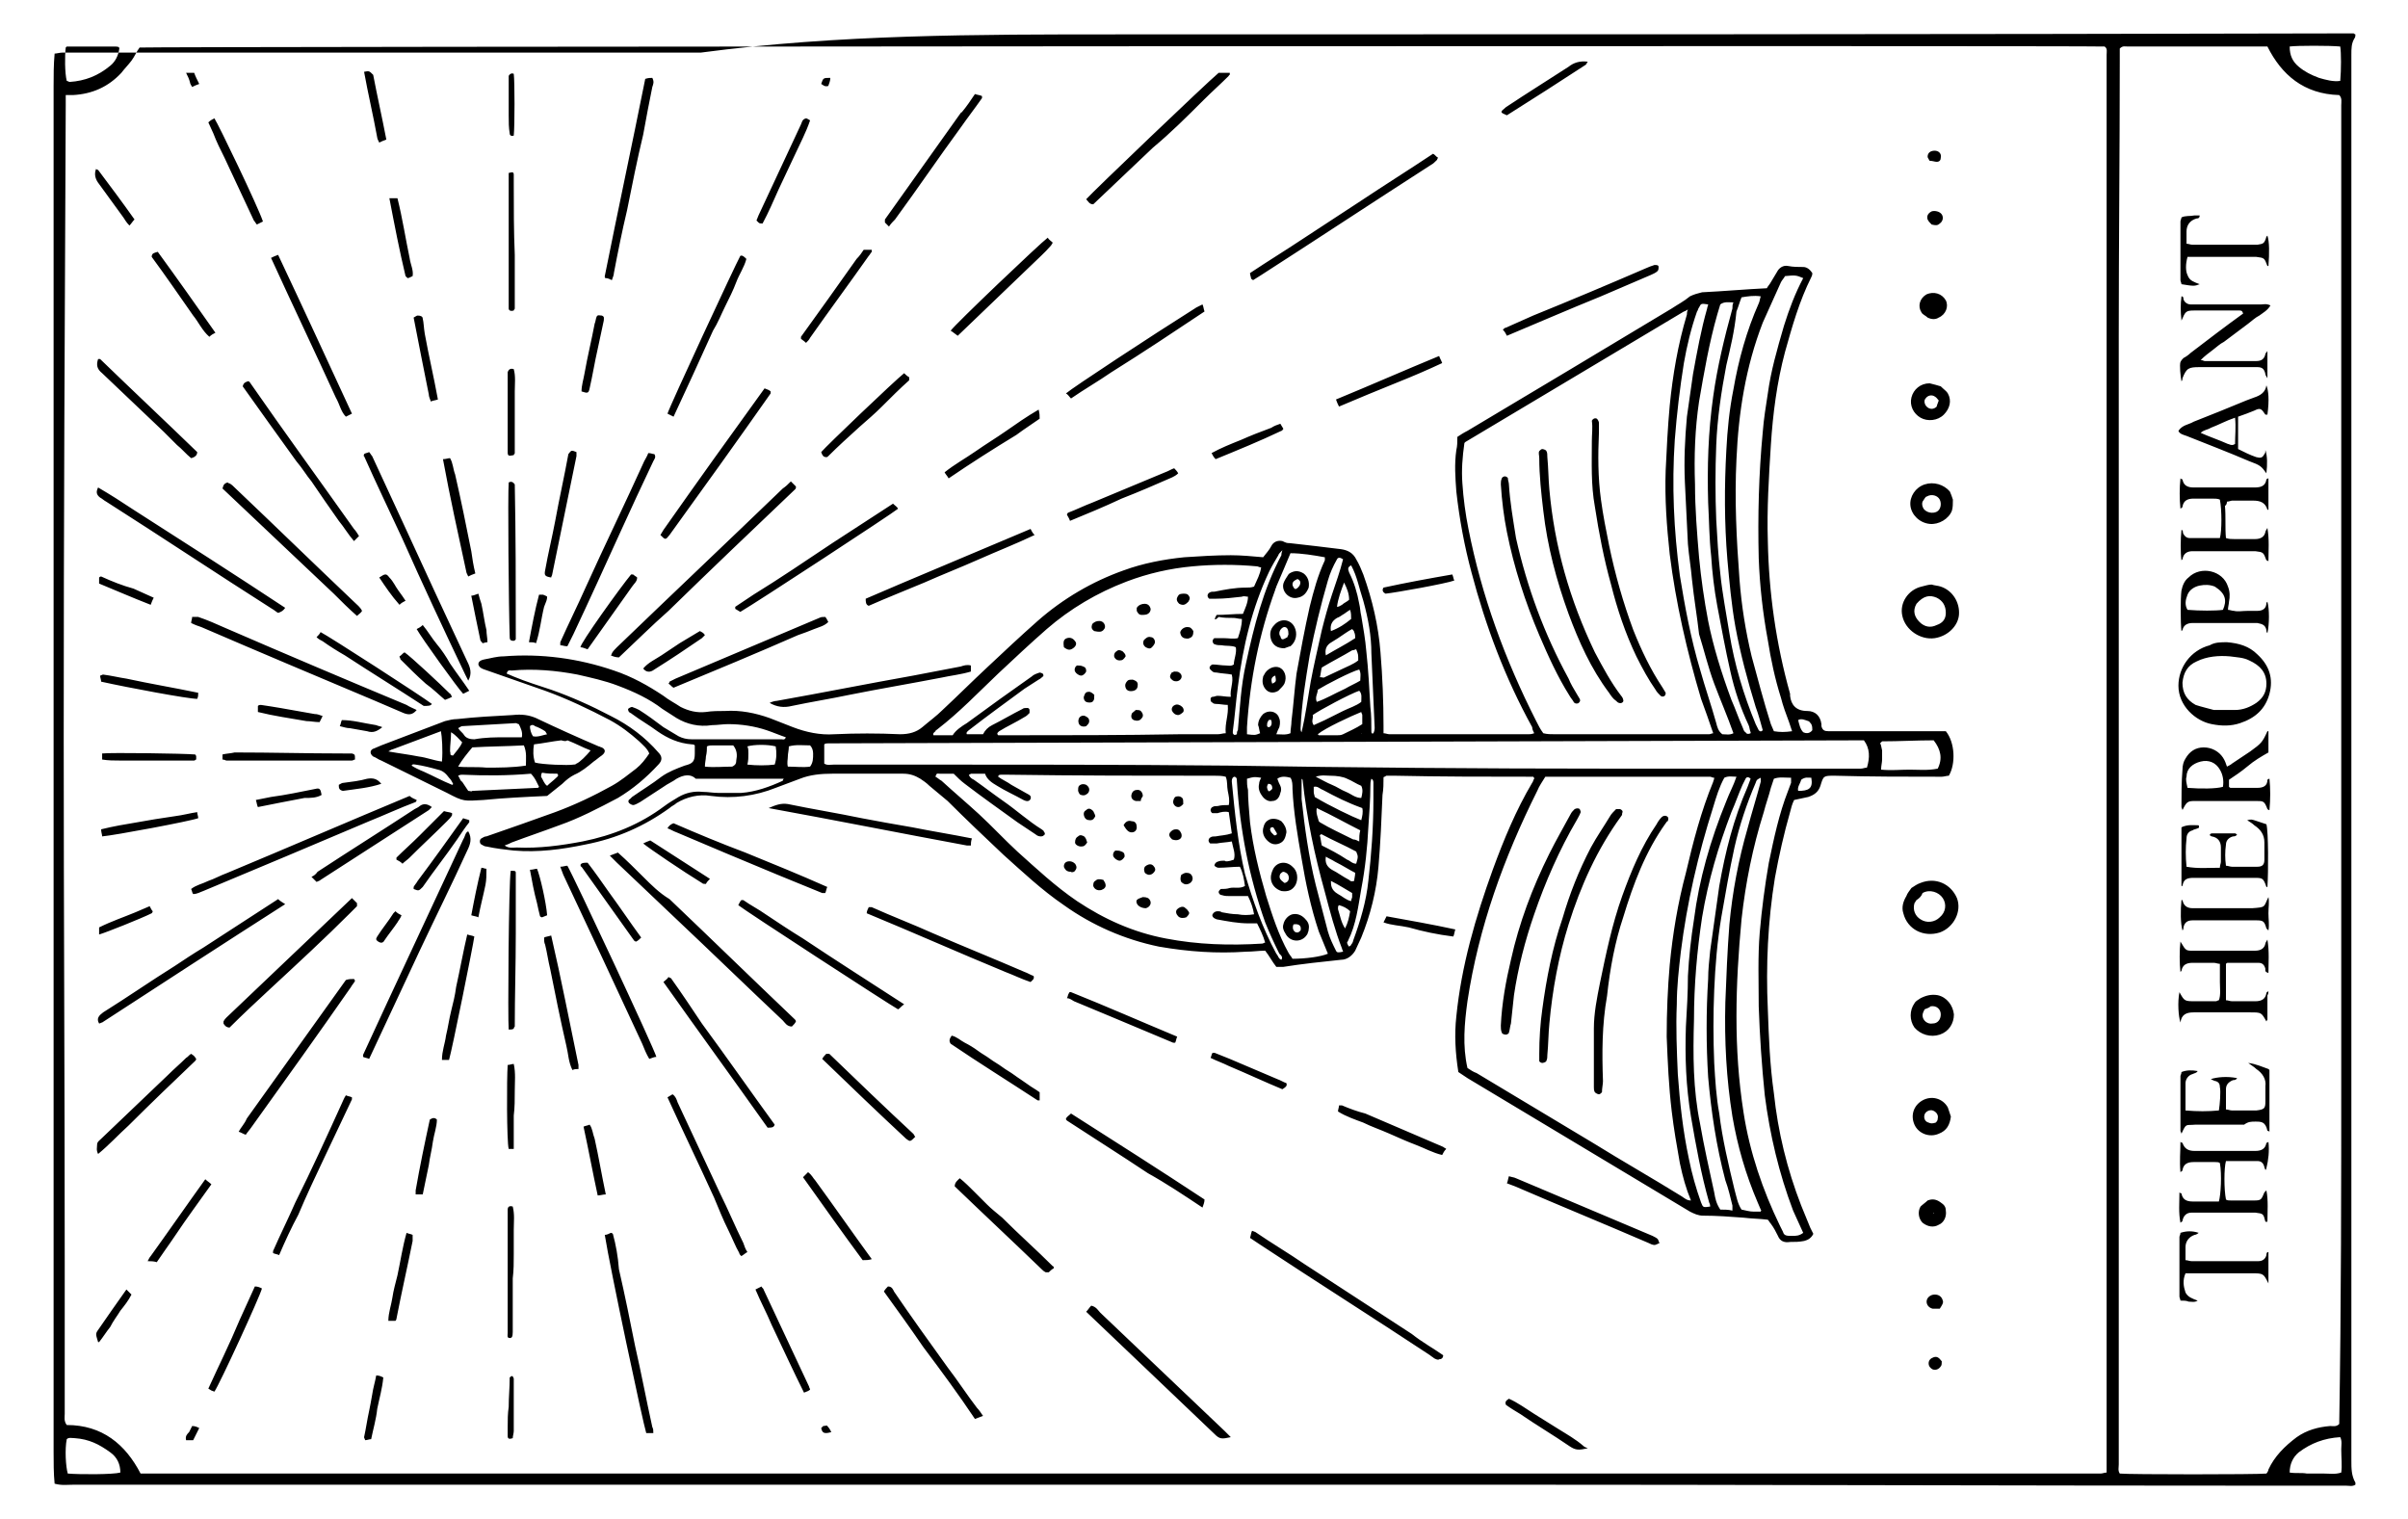 <?xml version="1.0" encoding="utf-8"?>
<!-- Generator: Adobe Illustrator 24.0.2, SVG Export Plug-In . SVG Version: 6.00 Build 0)  -->
<svg version="1.1"
	 id="Слой_1" shape-rendering="geometricPrecision" image-rendering="optimizeQuality" text-rendering="geometricPrecision" xmlns:xodm="http://www.corel.com/coreldraw/odm/2003"
	 xmlns="http://www.w3.org/2000/svg" xmlns:xlink="http://www.w3.org/1999/xlink" x="0px" y="0px" viewBox="0 0 238.1 150.2"
	 style="enable-background:new 0 0 238.1 150.2;" xml:space="preserve">
<style type="text/css">
	.st0{fill-rule:evenodd;clip-rule:evenodd;}
</style>
<g id="Layer_x0020_1">
	<path class="st0" d="M125.8,67.6c0.4-0.2,0.4-0.2,0.3-0.8C125.8,66.9,125.6,67.1,125.8,67.6z M126.4,68.3c-0.5,0.3-1,0.2-1.3-0.2
		c-0.3-0.4-0.3-0.8-0.2-1.2c0-0.1,0.1-0.1,0.1-0.2c0.3-0.6,1-0.9,1.5-0.7c0.5,0.2,0.8,0.9,0.5,1.6C126.9,67.8,126.7,68,126.4,68.3
		L126.4,68.3z M128.5,57.9c0.1-0.2,0.1-0.4,0-0.5c-0.1-0.1-0.2-0.2-0.3-0.1c-0.2,0.1-0.4,0.2-0.4,0.5c0,0.1,0.1,0.3,0.2,0.4
		C128.1,58.3,128.3,58.2,128.5,57.9z M127.4,56.8c0.1-0.1,0.1-0.1,0.1-0.1c0.5-0.3,0.9-0.3,1.4,0c0.4,0.3,0.6,0.8,0.5,1.4
		c-0.2,0.5-0.5,0.9-1.1,1c-0.8,0.2-1.6-0.6-1.4-1.4C127,57.4,127.2,57.1,127.4,56.8z M127.3,63c0-0.1,0.1-0.2,0.1-0.3
		c0-0.4-0.1-0.7-0.4-0.7c-0.2,0-0.5,0.3-0.5,0.6c0,0.1,0,0.2,0.1,0.3C126.7,63.3,126.8,63.3,127.3,63z M127,64.1
		c-0.7,0-1.1-0.3-1.3-0.8c-0.2-0.6-0.1-1.1,0.3-1.5c0.6-0.7,1.6-0.6,2,0.2c0.3,0.6,0.2,1.4-0.4,1.9C127.5,63.9,127.3,64,127,64.1z
		 M126,82.6c0.3,0,0.3-0.2,0.2-0.3c-0.1-0.2-0.2-0.3-0.3-0.5c0,0-0.1,0-0.2,0c-0.2,0.2-0.1,0.3,0,0.5
		C125.8,82.4,125.9,82.5,126,82.6L126,82.6z M126.5,83.4c-0.5,0.2-0.9,0-1.2-0.3c-0.3-0.3-0.5-0.7-0.4-1.2c0.1-0.4,0.2-0.7,0.7-0.9
		c0.4-0.1,0.8,0,1.1,0.2c0.3,0.3,0.5,0.7,0.5,1.1C127.1,82.8,127,83.2,126.5,83.4L126.5,83.4z M127.9,91.4c-0.1,0.2-0.1,0.5,0.1,0.7
		c0.1,0.1,0.2,0.1,0.3,0.1c0.1,0,0.2-0.1,0.3-0.2C128.7,91.6,128.5,91.3,127.9,91.4z M129.4,91.9c0,0.2-0.1,0.3-0.1,0.4
		c-0.2,0.4-0.6,0.7-1.1,0.7c-0.5,0-0.9-0.3-1.1-0.7c-0.2-0.3-0.3-0.6-0.2-0.9c0.1-0.5,0.5-0.9,0.9-1c0.5-0.1,0.9,0.1,1.2,0.4
		C129.3,91.1,129.5,91.4,129.4,91.9z M127,87.3c0.2,0,0.4-0.2,0.4-0.3c0.1-0.2,0-0.5-0.1-0.6c-0.1-0.1-0.3-0.2-0.4-0.2
		c-0.1,0-0.2,0.1-0.3,0.2C126.4,86.8,126.6,87,127,87.3L127,87.3z M126.7,88.1c-0.6-0.2-0.9-0.6-1-1c-0.1-0.4,0-0.8,0.2-1.2
		c0.4-0.7,1.3-0.8,1.9-0.2c0.5,0.4,0.6,1.2,0.3,1.8C127.8,88,127.4,88.2,126.7,88.1z M116.9,78.9c-0.2-0.2-0.5-0.2-0.7-0.1
		c-0.1,0.1-0.2,0.3-0.2,0.5c0,0.2,0.2,0.5,0.5,0.5c0.2,0,0.3-0.1,0.5-0.3C117,79.2,117,79,116.9,78.9z M106.9,78.6
		c0.3,0.1,0.5,0,0.7-0.2c0.2-0.3,0.1-0.6-0.2-0.8c-0.2-0.1-0.5-0.1-0.7,0.1c-0.1,0.1-0.1,0.3-0.1,0.5
		C106.7,78.5,106.8,78.6,106.9,78.6z M110.3,84.1c-0.2,0.1-0.3,0.4-0.2,0.6c0.1,0.2,0.4,0.4,0.6,0.4c0.2,0,0.4-0.2,0.5-0.4
		c0-0.2,0-0.4-0.3-0.5C110.7,84.1,110.5,84.1,110.3,84.1z M107.4,80.1c-0.2,0.1-0.3,0.3-0.2,0.6c0.1,0.3,0.3,0.4,0.6,0.4
		c0.3,0,0.4-0.2,0.5-0.4c0-0.1-0.1-0.3-0.2-0.5C107.8,79.9,107.6,79.9,107.4,80.1z M113,78.7c0-0.3-0.2-0.6-0.5-0.6
		c-0.3,0-0.5,0.1-0.6,0.4c-0.1,0.3,0,0.6,0.4,0.7c0.1,0,0.3,0,0.5,0C112.8,78.9,113,78.8,113,78.7L113,78.7z M113.6,86.5
		c0.3,0,0.5-0.2,0.6-0.4c0.1-0.2-0.1-0.5-0.3-0.6c-0.2-0.1-0.5,0-0.7,0.2c-0.1,0.2-0.1,0.3,0,0.6C113.3,86.4,113.5,86.5,113.6,86.5
		L113.6,86.5z M116.6,83c0.2-0.1,0.3-0.3,0.2-0.6c-0.1-0.2-0.2-0.4-0.5-0.4c-0.3,0-0.4,0.1-0.6,0.3c-0.2,0.3,0,0.5,0.2,0.7
		C116.2,83.1,116.4,83.1,116.6,83z M107.2,82.7c-0.2-0.1-0.4-0.2-0.6,0c-0.2,0.1-0.3,0.3-0.3,0.6c0,0.2,0.3,0.4,0.6,0.4
		c0.3,0,0.4-0.1,0.6-0.4C107.4,83,107.4,82.9,107.2,82.7z M111.9,82.3c0.3,0,0.5-0.2,0.5-0.5c0-0.3-0.1-0.6-0.5-0.6
		c-0.3-0.1-0.6,0-0.8,0.4C111.4,82.1,111.6,82.3,111.9,82.3z M108.3,87.1c-0.2,0.1-0.2,0.3-0.2,0.5c0.1,0.3,0.4,0.5,0.8,0.4
		c0.3-0.1,0.5-0.3,0.4-0.6c0-0.1-0.1-0.2-0.2-0.4C108.7,86.9,108.5,86.9,108.3,87.1z M116.8,87.2c0.2,0.2,0.4,0.3,0.7,0.2
		c0.3-0.1,0.5-0.4,0.4-0.7c-0.1-0.3-0.3-0.4-0.6-0.4c-0.2,0-0.3,0.1-0.5,0.2C116.7,86.8,116.7,87,116.8,87.2z M117.5,90.1
		c-0.1-0.2-0.3-0.3-0.4-0.4c-0.2-0.1-0.5,0-0.7,0.2c-0.2,0.2-0.1,0.5,0.1,0.7c0.2,0.2,0.5,0.2,0.8,0.1
		C117.5,90.5,117.7,90.3,117.5,90.1z M106.2,86.2c0.3-0.3,0.3-0.5,0.1-0.8c-0.2-0.2-0.5-0.3-0.8-0.2c-0.3,0.1-0.4,0.5-0.2,0.7
		c0.1,0.2,0.3,0.3,0.6,0.3C106,86.3,106.1,86.2,106.2,86.2z M112.4,89.3c0.1,0.3,0.5,0.5,0.9,0.5c0.4-0.1,0.6-0.5,0.4-0.8
		c-0.1-0.2-0.3-0.3-0.7-0.3C112.4,88.9,112.3,89,112.4,89.3L112.4,89.3z M107.7,68.4c-0.3,0-0.4,0.1-0.5,0.4c-0.1,0.2,0,0.5,0.2,0.6
		c0.2,0.1,0.6,0.1,0.7-0.1c0.1-0.1,0.1-0.3,0.1-0.6C108,68.5,107.8,68.4,107.7,68.4z M106.5,65.8c-0.2,0.1-0.3,0.4-0.2,0.6
		c0.1,0.2,0.4,0.4,0.6,0.4c0.2,0,0.4-0.2,0.5-0.4c0-0.2,0-0.4-0.3-0.5C106.9,65.8,106.7,65.8,106.5,65.8z M107.7,71.3
		c0-0.3-0.2-0.4-0.4-0.5c-0.2-0.1-0.5,0-0.6,0.2c-0.1,0.2-0.1,0.4,0,0.6c0.1,0.2,0.4,0.3,0.7,0.2C107.6,71.6,107.7,71.5,107.7,71.3z
		 M111.9,70.6c-0.1,0.3,0,0.5,0.2,0.6c0.3,0.1,0.6,0.1,0.8-0.2c0.2-0.2,0.1-0.5-0.1-0.7c-0.1-0.1-0.3-0.1-0.5-0.1
		C112.1,70.4,111.9,70.5,111.9,70.6z M114.2,63.5c0-0.3-0.2-0.5-0.4-0.5c-0.3-0.1-0.5,0.1-0.7,0.3c-0.1,0.2-0.1,0.5,0.2,0.7
		c0.2,0.1,0.4,0.2,0.6,0C114.1,63.8,114.2,63.6,114.2,63.5z M111,64.4c-0.2-0.1-0.4-0.2-0.6,0c-0.2,0.1-0.3,0.4-0.2,0.6
		c0.1,0.2,0.3,0.3,0.5,0.3c0.3,0,0.4-0.1,0.6-0.4C111.3,64.7,111.2,64.6,111,64.4z M115.8,66.6c-0.2,0.3-0.1,0.5,0.2,0.7
		c0.2,0.1,0.5,0.1,0.7-0.1c0.2-0.2,0.2-0.5-0.1-0.7c-0.1-0.1-0.3-0.1-0.5-0.1C115.9,66.5,115.8,66.5,115.8,66.6z M116.9,69.9
		c-0.2-0.2-0.5-0.3-0.7-0.2c-0.3,0.1-0.4,0.4-0.3,0.6c0.1,0.2,0.3,0.4,0.6,0.4c0.1,0,0.3-0.1,0.5-0.3C117.1,70.2,117,70,116.9,69.9z
		 M106.1,64.1c0.3-0.2,0.4-0.5,0.2-0.7c-0.2-0.3-0.5-0.4-0.8-0.3c-0.3,0.1-0.4,0.3-0.3,0.9C105.6,64.3,105.8,64.3,106.1,64.1z
		 M109.1,62.3c0.2-0.2,0.2-0.4,0.1-0.6c-0.1-0.2-0.3-0.3-0.5-0.3c-0.3,0-0.5,0.1-0.7,0.3c-0.1,0.3-0.1,0.5,0.2,0.7
		C108.7,62.5,108.9,62.5,109.1,62.3z M111.5,67.3c-0.2,0.2-0.3,0.4-0.2,0.7c0.1,0.3,0.4,0.4,0.8,0.3c0.3-0.1,0.4-0.3,0.4-0.6
		c0-0.3-0.2-0.4-0.5-0.5C111.8,67.2,111.6,67.2,111.5,67.3z M117.5,59.5c0.1-0.2,0.2-0.3,0.1-0.5c-0.1-0.2-0.2-0.3-0.5-0.3
		c-0.2,0-0.5,0-0.6,0.2c-0.2,0.3-0.2,0.5,0.1,0.8C117,59.9,117.2,59.8,117.5,59.5z M117.4,62c-0.3,0-0.6,0.2-0.7,0.5
		c0,0.2,0.1,0.5,0.4,0.6c0.1,0,0.3,0.1,0.5,0c0.3-0.1,0.4-0.3,0.4-0.7C117.8,62.1,117.7,62,117.4,62z M112.4,60.4
		c0.1,0.2,0.2,0.4,0.5,0.4c0.3,0,0.6,0,0.8-0.3c0.1-0.2,0.1-0.3,0-0.5c-0.1-0.2-0.3-0.3-0.5-0.3c-0.3,0-0.6,0.1-0.8,0.4
		C112.4,60.2,112.4,60.3,112.4,60.4L112.4,60.4z M149.4,94.9c-0.5,2.1-0.9,4.3-1,6.5c0,0.2,0,0.5,0.1,0.7c0,0.1,0.2,0.2,0.4,0.2
		c0.1,0,0.3-0.1,0.3-0.2c0.1-0.3,0.1-0.6,0.2-0.9c0.1-0.9,0.2-1.9,0.3-2.8c0.4-2.7,1.1-5.4,2-8c1.1-3.2,2.5-6.4,4.2-9.3
		c0.1-0.2,0.3-0.5,0.4-0.8c0-0.1-0.1-0.3-0.1-0.3c-0.1-0.1-0.3-0.1-0.5,0c-0.2,0.2-0.3,0.3-0.4,0.5c-0.7,1.3-1.4,2.5-2.1,3.9
		C151.5,87.8,150.2,91.3,149.4,94.9L149.4,94.9z M154.5,90.8c-1,2.9-1.6,6-2,9c-0.2,1.4-0.3,2.9-0.3,4.4c0,0.2,0,0.4,0,0.7
		c0,0.1,0.2,0.2,0.3,0.2c0.1,0,0.4-0.1,0.4-0.2c0.1-0.2,0.1-0.4,0.1-0.6c0.1-1,0.1-2.1,0.2-3.1c0.3-3.3,0.9-6.6,1.9-9.8
		c1.2-3.8,2.8-7.4,5.2-10.7c0.1-0.1,0.1-0.2,0.1-0.3c0.1-0.2,0-0.3-0.2-0.4c-0.1,0-0.3,0-0.4,0c-0.2,0.2-0.5,0.5-0.6,0.7
		c-0.6,1-1.3,2-1.9,3.1C156.1,86.1,155.2,88.4,154.5,90.8L154.5,90.8z M160.5,90.7c1-3.3,2.2-6.5,4.2-9.3c0.1-0.1,0.1-0.2,0.2-0.2
		c0.1-0.2,0.1-0.4-0.1-0.5c-0.2-0.1-0.4,0-0.5,0.1c-0.2,0.2-0.4,0.5-0.5,0.7c-1.5,2.2-2.5,4.6-3.4,7.1c-1,2.8-1.6,5.7-2.2,8.6
		c-0.3,1.5-0.6,3-0.6,4.5c0,1.9,0,3.9,0,5.8c0,0.2,0,0.3,0.1,0.5c0.1,0.1,0.3,0.2,0.4,0.2c0.1,0,0.2-0.1,0.3-0.2
		c0-0.4,0.1-0.8,0.1-1.1c-0.1-2.8-0.1-5.6,0.4-8.4C159.2,95.7,159.7,93.1,160.5,90.7L160.5,90.7z M149.2,47.9c0-0.2-0.1-0.4-0.1-0.6
		c0-0.1-0.2-0.2-0.3-0.2c-0.1,0-0.3,0.1-0.3,0.2c-0.1,0.2-0.1,0.4-0.1,0.6c0.1,1.6,0.3,3.2,0.6,4.7c0.7,3.5,1.8,6.9,3.2,10.2
		c0.9,2.1,1.8,4.1,3,6c0.1,0.2,0.3,0.4,0.4,0.6c0.1,0.2,0.4,0.2,0.5,0.1c0.1-0.1,0.2-0.2,0.1-0.4c-0.1-0.2-0.2-0.3-0.3-0.5
		c-0.3-0.5-0.6-1-0.8-1.5c-2.4-4.4-4.1-9-5.2-13.9C149.6,51.3,149.3,49.6,149.2,47.9L149.2,47.9z M153.2,48.4
		c-0.1-1.1-0.1-2.2-0.2-3.2c0-0.2,0-0.5-0.1-0.6c0-0.1-0.3-0.2-0.4-0.2c-0.1,0-0.2,0.1-0.3,0.2c-0.1,0.2,0,0.4,0,0.7
		c0,1.7,0.2,3.5,0.4,5.2c0.4,3.5,1.3,6.9,2.5,10.2c1,2.7,2.2,5.4,4,7.8c0.2,0.3,0.4,0.6,0.7,0.8c0.1,0.1,0.2,0.2,0.3,0.2
		c0.2,0.1,0.5-0.1,0.4-0.3c0-0.1-0.1-0.3-0.2-0.4c-1-1.3-1.8-2.8-2.6-4.3C155.2,59.3,153.7,54,153.2,48.4z M157.4,43.6
		c0,2.2-0.1,4.3,0.3,6.5c0.4,2.6,0.9,5.2,1.6,7.7c0.6,2.4,1.4,4.8,2.5,7.1c0.6,1.2,1.2,2.3,1.9,3.3c0.1,0.2,0.3,0.4,0.5,0.6
		c0.1,0.1,0.3,0.1,0.4,0c0.1-0.1,0.1-0.2,0.1-0.3c-0.1-0.2-0.2-0.3-0.3-0.5c-1.2-1.8-2.1-3.7-2.9-5.7c-1-2.7-1.8-5.5-2.4-8.4
		c-0.3-1.5-0.6-3-0.8-4.5c-0.3-2.2-0.3-4.4-0.2-6.6c0-0.3,0-0.7,0-1c0-0.1-0.1-0.3-0.2-0.4c-0.2-0.1-0.4,0-0.5,0.2
		C157.5,42.3,157.4,42.9,157.4,43.6z M224.3,88.7c-0.5,1-0.2,1-1.6,1.1c-0.1,0-0.2,0-0.3,0c-1.6,0-3.2,0-4.8,0c-0.3,0-0.5,0-0.8,0
		c-0.6,0-0.9-0.3-1-0.8c0,0-0.1,0-0.1,0c-0.1,1-0.1,2.3,0.1,3c0.1-0.1,0.1-0.2,0.1-0.3c0.1-0.5,0.4-0.7,0.9-0.7c0.4,0,0.9,0,1.3,0
		c1.7,0,3.3,0,5,0c0.7,0,0.8,0.1,1,0.8c0,0,0.1,0.1,0.2,0.2c0.1-0.6,0-1.1,0-1.7C224.3,89.7,224.4,89.2,224.3,88.7z M222.6,125.9
		c1.2,0,1.2,0,1.7,1c0-1.1,0-2.1,0-3.1c-0.2,0-0.2,0.2-0.2,0.3c-0.1,0.4-0.4,0.6-0.8,0.6c-0.1,0-0.3,0-0.4,0c-2.1,0-4.1,0-6.2,0
		c-0.2,0-0.4-0.1-0.6-0.1c0-0.5,0-0.9,0-1.3c0-0.5,0.3-1,0.9-1.2c0.1,0,0.3-0.1,0.4-0.2c-0.6-0.2-1.2-0.2-1.8,0
		c0,0.2-0.1,0.3-0.1,0.4c0,2,0,3.9,0,5.9c0,0.1,0.1,0.3,0.1,0.4c0.3,0,0.6,0,0.8,0.1c0.3,0,0.6,0.1,0.9-0.1
		c-0.3-0.1-0.5-0.2-0.7-0.3c-0.2-0.1-0.4-0.3-0.5-0.5c-0.2-0.6-0.3-1.2,0-1.9c1.1,0,2.2,0,3.4,0
		C220.7,125.9,221.7,125.9,222.6,125.9L222.6,125.9z M215.7,21.5c0,0.1-0.1,0.3-0.1,0.4c0,1.9,0,3.9,0,5.8c0,0.1,0.1,0.3,0.1,0.4
		c1.2,0.2,1.3,0.2,1.8,0c-0.3-0.1-0.5-0.2-0.7-0.3c-0.2-0.1-0.4-0.3-0.5-0.6c-0.2-0.4-0.2-1.1,0-1.8c0.3,0,0.6,0,1,0
		c1.6,0,3.3,0,4.9,0c0.3,0,0.6,0,0.9,0c0.8,0.1,0.8,0.1,1.1,0.9c0,0,0.1,0,0.1,0c0.1-1.3,0.1-2.4-0.1-3c0,0-0.1,0.1-0.1,0.1
		c-0.2,0.7-0.3,0.7-0.9,0.8c-0.1,0-0.2,0-0.3,0c-2,0-4.1,0-6.1,0c-0.2,0-0.4-0.1-0.6-0.1c0-0.4,0-0.8,0-1.2c0-0.6,0.3-1.1,1-1.3
		c0.1,0,0.3,0,0.3-0.3c-0.1,0-0.3,0-0.5,0C216.5,21.4,216.1,21.3,215.7,21.5L215.7,21.5z M218.6,42.3c-0.3,0.2-0.7,0.2-1,0.5
		c0.9,0.4,1.8,0.7,2.7,1.1c0.1,0,0.2,0.1,0.4,0.1c0.1,0,0.1,0,0.3-0.1c0-0.8,0.1-1.7,0-2.6C220.1,41.6,219.4,42,218.6,42.3z
		 M216.9,41.7c1.8-0.7,3.5-1.4,5.2-2.1c0.3-0.1,0.5-0.2,0.8-0.3c0.6-0.2,1.1-0.5,1.2-1.2c0.2,0.5,0.3,1.4,0.1,2.9
		c-0.1,0-0.1,0-0.2,0c-0.4-0.6-0.5-0.7-1.1-0.4c-0.5,0.2-1,0.4-1.6,0.6c0,1.1,0,2.1,0,3.2c0.6,0.3,1.2,0.6,1.8,0.8
		c0.4,0.1,0.6,0.1,0.8-0.3c0.1-0.1,0.1-0.2,0.1-0.4c0.2,0.6,0.2,1.4,0.1,2.3c-0.5-0.7-0.6-0.8-1.7-1.2c-2.1-0.9-4.2-1.7-6.2-2.5
		c-0.3-0.1-0.7-0.2-0.8-0.5C215.8,42,216.4,42,216.9,41.7z M215.7,87.6C215.7,87.6,215.7,87.6,215.7,87.6c0.1,0,0.1,0,0.1,0
		c0.1-0.7,0.5-0.8,1.1-0.8c2,0,4,0,6,0c0.8,0,0.9,0,1.2,0.9c0,0,0.1,0,0.1,0c0.1-1.5,0.1-5.5-0.1-6.2c-0.3-0.1-0.6-0.2-0.9-0.3
		c-0.6-0.2-0.6-0.2-1-0.1c0.3,0.2,0.5,0.3,0.7,0.5c0.6,0.4,1,0.9,1,1.7c0,0.6,0,1.1,0,1.7c0,0.5-0.2,0.7-0.7,0.7c-0.8,0-1.7,0-2.5,0
		c-0.2,0-0.4-0.1-0.6-0.1c-0.1-0.7-0.1-1.4,0-2.1c0-0.4,0.3-0.7,0.7-0.8c0.1,0,0.3,0,0.4-0.2c-0.1,0-0.1-0.1-0.2-0.1
		c-0.7,0-1.5,0-2.2,0c-0.1,0-0.3,0-0.3,0.2c0.1,0,0.1,0.1,0.2,0.1c0.6,0.1,0.9,0.5,0.9,1.1c0,0.5,0,1,0,1.4c0,0.2-0.1,0.3-0.1,0.6
		c-1.1,0-2.2,0.1-3.3-0.1c-0.1-1-0.1-1.9,0-2.8c0-0.4,0.2-0.7,0.6-0.8c0.1-0.1,0.3-0.1,0.5-0.2c0.1,0,0.2-0.1,0.1-0.3
		c-0.5,0-1.1-0.1-1.7,0.2c0,1.9,0,3.8,0,5.8C215.7,87.5,215.7,87.6,215.7,87.6L215.7,87.6z M219,58c-0.5-0.2-1-0.2-1.5-0.1
		c-0.5,0.1-1,0.4-1.2,0.9c-0.2,0.5-0.3,1,0,1.5c1.2,0.1,2.8,0.1,3.5,0C220.2,59.4,220.1,58.7,219,58z M222.3,60.4c0.4,0,0.6,0,0.9,0
		c0.5,0,0.9-0.2,0.9-0.8c0,0,0.1-0.1,0.1-0.1c0.2,0.7,0.2,2.2,0,3.1c-0.1-0.1-0.1-0.2-0.1-0.3c-0.1-0.5-0.4-0.6-0.9-0.7
		c-0.2,0-0.5,0-0.7,0c-1.7,0-3.4,0-5.1,0c-0.2,0-0.4,0-0.6,0c-0.5,0-0.9,0.2-1,0.7c0,0-0.1,0.1-0.1,0.1c-0.1-0.8-0.1-3.3,0-4
		c0.1-0.5,0.3-1,0.7-1.3c1.2-1.2,3.4-0.7,3.9,0.9c0.2,0.5,0.2,1,0.1,1.5c0,0.2-0.1,0.5-0.1,0.8c0.2,0,0.4,0.1,0.6,0.1
		C221.3,60.5,221.7,60.4,222.3,60.4L222.3,60.4z M223,110.9c0.6,0,1,0,1.2,0.9c0,0,0.1,0,0.2,0.1c0-0.2,0-0.4,0-0.6
		c0-1.8,0-3.6,0-5.4c0,0,0-0.1,0-0.1c0,0,0,0-0.1-0.1c-0.6-0.2-1.2-0.5-2-0.6c0.4,0.3,0.6,0.4,0.8,0.6c0.6,0.4,1,1,0.9,1.7
		c0,0.5,0,1,0,1.5c0,0.7-0.1,0.8-0.9,0.9c-0.8,0-1.6,0-2.4,0c-0.2,0-0.4-0.1-0.6-0.1c0-0.7,0-1.4,0-2c0-0.4,0.2-0.7,0.7-0.9
		c0.1,0,0.3,0,0.4-0.2c-1-0.2-2-0.1-2.6,0.1c0.2,0.1,0.4,0.2,0.5,0.2c0.3,0.1,0.4,0.3,0.4,0.6c0.1,0.4,0,1.7-0.1,2.3
		c-1.1,0.1-2.1,0.1-3.3,0c0-0.9,0-1.8,0-2.7c0-0.4,0.3-0.8,0.7-0.9c0.2-0.1,0.4-0.1,0.5-0.3c-0.6-0.1-1.1-0.1-1.6,0.1
		c0,0.2-0.1,0.3-0.1,0.4c0,1.8,0,3.6,0,5.4c0,0.1,0.1,0.2,0.1,0.3c0.5-1.1,0.4-0.8,1.4-0.9c0.2,0,0.4,0,0.6,0c1.4,0,2.7,0,4.2,0
		C222.3,110.9,222.6,110.9,223,110.9L223,110.9z M216.6,34.9c-0.2,0.2-0.5,0.4-0.7,0.5c-0.1,0.1-0.2,0.2-0.3,0.4
		c-0.1,0.3,0,1.4,0.1,1.9c0.1-0.1,0.1-0.2,0.1-0.3c0.4-1,0.6-1.1,1.7-1.1c1.6,0,3.3,0,4.9,0c0.3,0,0.5,0,0.8,0
		c0.5,0,0.7,0.2,0.8,0.7c0,0.1,0.1,0.2,0.2,0.4c0-1,0-1.8,0-2.7c-0.1,0.2-0.2,0.2-0.2,0.3c-0.1,0.5-0.4,0.7-0.9,0.7
		c-0.1,0-0.2,0-0.3,0c-1.6,0-3.2,0-4.8,0c-0.1,0-0.2-0.1-0.4-0.1c0.4-0.4,0.8-0.7,1.2-1c0.4-0.3,0.7-0.6,1.1-0.8
		c0.4-0.3,0.8-0.6,1.2-0.9c0.4-0.3,0.8-0.6,1.2-0.9c0.4-0.3,0.7-0.6,1.1-0.8c0.4-0.3,0.8-0.5,1.1-1c-0.4-0.2-0.7-0.1-0.9-0.1
		c-2,0-4.1,0-6.1,0c-0.3,0-0.6,0-0.9,0c-0.3,0-0.6-0.2-0.7-0.5c0-0.1,0-0.3-0.2-0.3c-0.1,0.8-0.1,1.5,0,2.4c0.4-0.9,0.4-1,1.3-1
		c1.5,0,2.9,0,4.4,0c0.2,0,0.3,0,0.4,0.3C220,32.3,218.3,33.6,216.6,34.9L216.6,34.9z M218.9,70.2c0.7,0,1.4,0,2.1,0
		c0.8,0,1.5-0.3,2.1-0.7c0.7-0.5,1-1.1,1-1.9c0-1.1-0.6-1.8-1.7-2.3c-0.6-0.3-1.2-0.3-1.9-0.4c-1.1-0.1-2.3,0-3.3,0.5
		c-0.9,0.4-1.3,1.1-1.4,2.1c0,1,0.4,1.7,1.3,2.2C217.7,69.9,218.2,70,218.9,70.2L218.9,70.2z M220.2,63.5c1.2,0.1,2.2,0.4,3,1.2
		c1.2,1.1,1.6,2.4,1.2,3.9c-0.4,1.5-1.4,2.4-2.9,2.9c-0.9,0.3-1.8,0.3-2.8,0.1c-1.6-0.3-3.3-1.8-3.3-3.8c0-1.8,1.2-3.5,3.1-4
		C219,63.5,219.6,63.5,220.2,63.5L220.2,63.5z M224.3,112.9c-0.1,0.1-0.2,0.1-0.2,0.1c-0.1,0.6-0.5,0.8-1.1,0.8c-0.4,0-0.9,0-1.3,0
		c-1.6,0-3.1,0-4.7,0c-0.6,0-1-0.2-1.2-0.8c0,0-0.1,0-0.2-0.1c0,1-0.1,1.9,0,3c0.1-0.1,0.2-0.1,0.2-0.2c0.1-0.6,0.5-0.8,1.1-0.8
		c0.7,0,1.4,0,2.1,0c0.2,0,0.4,0,0.5,0.1c0.2,1.1,0.1,3.1-0.1,3.8c-0.8,0-1.7,0-2.6,0c-0.6,0-1-0.2-1.1-0.8c0,0-0.1,0-0.2-0.1
		c0,1-0.1,2,0.1,3c0.1-0.1,0.2-0.1,0.2-0.2c0.1-0.5,0.4-0.8,0.9-0.8c0.3,0,0.6,0,0.9,0c1.5,0,3,0,4.5,0c0.3,0,0.6,0,0.9,0
		c0.8,0.1,0.8,0.1,1,0.9c0,0,0.1,0,0.2,0c0-1,0.1-2.1-0.1-3.1c-0.1,0.1-0.1,0.1-0.2,0.2c-0.3,0.7-0.3,0.8-1,0.8c-0.8,0-1.5,0-2.3,0
		c-0.2,0-0.4,0-0.5-0.1c-0.2-1-0.2-3.1,0-3.8c1,0,2,0,3.1,0c0.4,0,0.6,0.2,0.7,0.6c0,0.1,0.1,0.2,0.1,0.3c0,0,0.1-0.1,0.1-0.2
		C224.3,114.7,224.4,113.8,224.3,112.9L224.3,112.9z M220.2,49.6c0.2,0,0.4-0.1,0.5-0.1c0.7,0,1.4,0,2.1,0c0.7,0,1.2,0.2,1.4,0.9
		c0,0,0.1,0,0.1,0c0-1,0-2,0-3.1c-0.1,0-0.2,0.1-0.2,0.1c-0.1,0.7-0.6,0.8-1.2,0.8c-0.7,0-1.5,0-2.2,0c-1.3,0-2.5,0-3.8,0
		c-0.6,0-1-0.2-1.1-0.8c0,0-0.1,0-0.2-0.1c-0.1,1-0.1,2,0,3c0.1-0.1,0.2-0.1,0.2-0.2c0.1-0.6,0.5-0.8,1.1-0.8c0.6,0,1.2,0,1.8,0
		c0.3,0,0.6,0,0.8,0.1c0.2,1,0.2,3.1,0,3.8c-1,0-2,0-3,0c-0.3,0-0.5-0.2-0.6-0.4c-0.1-0.1,0-0.4-0.2-0.4c-0.1,0.9-0.1,2.3,0,3
		c0,0,0.1-0.1,0.1-0.1c0.1-0.6,0.5-0.8,1-0.8c0.3,0,0.5,0,0.8,0c1.4,0,2.9,0,4.3,0c0.4,0,0.7,0,1.1,0c0.8,0.1,0.8,0.1,1.1,0.9
		c0,0,0.1,0,0.2,0.1c0-1.1,0.1-2.1-0.1-3.3c-0.1,0.2-0.2,0.3-0.2,0.4c-0.1,0.5-0.5,0.7-1,0.7c-0.7,0-1.4,0-2.1,0
		c-0.3,0-0.5,0-0.8-0.1c-0.1-1,0-2.1-0.1-3.2C220.1,50,220.2,49.8,220.2,49.6L220.2,49.6z M216.3,77.9c1.3,0.1,2.8,0.1,3.5-0.1
		c0.1-0.6,0-1.2-0.3-1.7c-0.4-0.7-1.1-1-1.9-0.8c-0.8,0.2-1.4,0.7-1.4,1.5C216.1,77.1,216.2,77.4,216.3,77.9z M222.2,75.8
		c-0.6,0.5-1.2,0.9-1.8,1.3c0,0.3,0,0.5,0,0.7c0.1,0.1,0.1,0.1,0.2,0.1c0.9,0,1.7,0,2.6,0c0.6,0,1-0.2,1-0.8c0,0,0.1-0.1,0.2-0.1
		c0.1,1,0.1,2,0,3.1c-0.1,0-0.2-0.1-0.2-0.1c-0.3-0.8-0.4-0.8-1.1-0.8c-2,0-4.1,0-6.1,0c-0.7,0-0.8,0.1-1.2,0.9
		c0-0.1-0.1-0.2-0.1-0.3c0-1.2,0-2.5,0.1-3.7c0-0.4,0.1-0.8,0.3-1.1c0.4-0.7,1-1.1,1.8-1.1c0.8,0,1.5,0.4,1.9,1
		c0.2,0.3,0.3,0.6,0.4,0.9c0.2-0.1,0.4-0.2,0.5-0.3c0.6-0.4,1.2-0.8,1.8-1.2c1.1-0.8,1.2-0.9,1.7-2c0,0,0.1,0,0.1,0c0,0,0,0.1,0,0.1
		c0,0.2,0,0.4,0,0.6c0,0.4,0,0.9,0,1.4C223.6,74.8,222.9,75.2,222.2,75.8L222.2,75.8z M224.3,98c-0.1,0.1-0.2,0.1-0.2,0.2
		c-0.1,0.6-0.5,0.8-1.1,0.8c-0.8,0-1.5,0-2.3,0c-0.2,0-0.4-0.1-0.6-0.1c0-1.2,0-2.4,0-3.6c0.1-0.1,0.1-0.1,0.2-0.1c1,0,2,0,3,0
		c0.4,0,0.6,0.2,0.7,0.6c0,0.1-0.1,0.3,0.3,0.4c0-1,0.1-2.1-0.1-3.3c-0.1,0.2-0.2,0.3-0.2,0.4c-0.1,0.5-0.5,0.7-1,0.7
		c-0.1,0-0.3,0-0.4,0c-1.8,0-3.6,0-5.4,0c-1.1,0-1,0.1-1.6-0.9c-0.1,0.8-0.1,2.2,0,3c0,0,0.1-0.1,0.1-0.1c0.1-0.6,0.5-0.8,1.1-0.8
		c0.7,0,1.4,0,2.1,0c0.2,0,0.4,0.1,0.6,0.1c0,0.6,0,1.2,0,1.8c0,0.6,0.1,1.3-0.1,1.8c-0.1,0-0.2,0.1-0.3,0.1c-0.7,0-1.3,0-2,0
		c-1.1,0-1.1,0-1.6-0.9c-0.2,1-0.1,2.4,0.1,3c0.1-0.8,0.6-1,1.3-1c0,0,0.1,0,0.1,0c1.8,0,3.7,0,5.5,0c1.1,0,1.1,0,1.6,0.9
		c0-0.1,0.1-0.1,0.1-0.2c0-0.8,0-1.5,0-2.4C224.3,98.3,224.3,98.1,224.3,98L224.3,98z M81.2,8.3c0.2,0.1,0.3,0.3,0.7,0.2
		C82,8.2,82.1,8,82.1,7.7C81.4,7.7,81.4,7.7,81.2,8.3z M81.2,141.2c0.1,0.5,0.3,0.6,1,0.4c-0.1-0.2-0.2-0.4-0.4-0.6
		c0-0.1-0.2,0-0.4,0C81.3,141.1,81.2,141.2,81.2,141.2z M191.5,16c0.3,0,0.4-0.2,0.4-0.4c0.1-0.4-0.2-0.7-0.6-0.7
		c-0.4,0-0.7,0.2-0.7,0.6c0,0.1,0.1,0.2,0.2,0.4C191.1,15.9,191.3,16,191.5,16z M19,8.6c0.2-0.1,0.4-0.2,0.7-0.3
		c-0.2-0.4-0.4-0.8-0.5-1.1c-0.3,0-0.5,0-0.8,0c0.2,0.4,0.3,0.6,0.4,1C18.8,8.3,18.9,8.4,19,8.6z M18.4,142.4c0.2,0,0.4,0,0.7,0
		c0.2-0.4,0.4-0.8,0.6-1.2c-0.2-0.1-0.4-0.2-0.7-0.2c-0.1,0.2-0.2,0.4-0.3,0.6C18.5,141.8,18.3,142,18.4,142.4z M191.2,134.2
		c-0.3,0.1-0.5,0.3-0.5,0.6c0,0.3,0.2,0.5,0.4,0.6c0.3,0.1,0.6,0,0.8-0.3c0.1-0.1,0.1-0.3,0.1-0.5
		C191.7,134.2,191.5,134.1,191.2,134.2L191.2,134.2z M192.1,128.6c-0.1-0.4-0.4-0.6-0.8-0.6c-0.4,0-0.8,0.3-0.8,0.7
		c0,0.3,0.2,0.6,0.6,0.7c0.2,0,0.4,0,0.7,0C192,129.1,192.2,128.8,192.1,128.6L192.1,128.6z M191.8,22.1c0.3-0.2,0.4-0.6,0.2-0.9
		c-0.2-0.3-0.7-0.4-1-0.3c-0.4,0.2-0.5,0.5-0.4,0.8c0.1,0.2,0.2,0.3,0.4,0.5C191.4,22.3,191.6,22.3,191.8,22.1z M38.5,57.1
		c-0.3-0.4-0.4-0.4-1,0c0.6,0.9,1.2,1.8,2,2.7c0.2-0.2,0.4-0.3,0.6-0.4c-0.2-0.3-0.4-0.6-0.7-1C39.1,58,38.9,57.5,38.5,57.1z M38,93
		c0.4-0.6,0.9-1.2,1.3-1.8c0.1-0.2,0.3-0.4,0.4-0.7c-0.2-0.1-0.4-0.2-0.6-0.4c-0.1,0.1-0.2,0.2-0.2,0.2c-0.5,0.8-1.1,1.5-1.6,2.3
		c-0.1,0.2-0.2,0.3,0.1,0.5C37.7,93.3,37.9,93.2,38,93z M33.8,71.2c-0.1,0.2-0.1,0.4-0.2,0.6c0.4,0.1,0.7,0.2,1,0.2
		c0.6,0.1,1.1,0.2,1.7,0.3c0.6,0.2,1,0,1.5-0.4c-0.2-0.1-0.4-0.1-0.6-0.2C35.9,71.5,34.9,71.2,33.8,71.2z M37.7,77.5
		c-0.4-0.5-0.8-0.6-1.4-0.5c-0.7,0.2-1.5,0.3-2.3,0.4c-0.2,0-0.3,0.1-0.5,0.2c0,0.3,0,0.5,0.4,0.6C35.3,78,36.5,77.9,37.7,77.5z
		 M50.2,141.1c0,0.3,0,0.6,0,0.9c0,0.3,0.2,0.3,0.5,0.2c0-0.2,0.1-0.5,0.1-0.7c0-1.6,0-3.2,0-4.7c0-0.2,0-0.3,0-0.5
		c-0.1-0.3-0.2-0.3-0.4-0.1c0,1-0.1,1.9-0.1,2.9C50.2,139.8,50.2,140.4,50.2,141.1L50.2,141.1z M50.4,13.2c0,0.2,0.2,0.3,0.4,0.2
		c0.1-0.9,0.1-5.4,0-6.1c-0.2-0.1-0.4,0-0.5,0.2c0,0.2,0,0.3,0,0.5c0,1.1,0,2.2,0,3.4C50.3,12.1,50.3,12.6,50.4,13.2z M53.4,90.6
		c0,0,0.1,0.1,0.2,0.1c0.2-0.1,0.3-0.1,0.5-0.2c-0.1-1.3-0.7-3.9-1-4.6c-0.2,0-0.4,0.1-0.7,0.1c0.2,1.1,0.4,2.2,0.7,3.3
		C53.2,89.8,53.3,90.2,53.4,90.6z M54.1,59c-0.1-0.1-0.2-0.1-0.4-0.2c-0.1,0-0.2,0-0.4,0c-0.4,1.5-0.7,3.1-1,4.7
		c0.3,0,0.5,0,0.7,0.1c0.4-1.2,0.5-2.4,0.8-3.6C54,59.5,54.1,59.3,54.1,59z M47.3,58.7c-0.3,0.1-0.5,0.2-0.7,0.2
		c0.3,1.5,0.6,3,0.9,4.4c0,0.1,0.2,0.2,0.2,0.3c0.1,0,0.3-0.1,0.5-0.1c0-0.4-0.1-0.8-0.1-1.2c-0.2-0.8-0.3-1.7-0.5-2.6
		C47.5,59.4,47.4,59.1,47.3,58.7z M47.6,85.8c-0.4,1.6-0.7,3.1-1,4.7c0.3,0.1,0.5,0.1,0.7,0.2c0.2-1.1,0.5-2.2,0.7-3.2
		c0.1-0.5,0.1-1,0.1-1.6C47.9,85.9,47.8,85.8,47.6,85.8z M10,57c0,0-0.1,0-0.2,0.1c0,0.2,0,0.4,0,0.6c1.7,0.7,3.3,1.4,5.1,2.1
		c0.1-0.3,0.2-0.5,0.3-0.7c-0.7-0.3-1.3-0.6-2-0.9C12.1,57.9,11.1,57.5,10,57z M9.8,91.7c0,0.3,0,0.5,0,0.7c0.7-0.2,4.2-1.6,5.2-2.1
		c0,0,0.1-0.1,0.1-0.2c-0.1-0.1-0.2-0.3-0.3-0.5c-0.5,0.2-0.9,0.4-1.4,0.6C12.2,90.7,11,91.1,9.8,91.7z M11.9,129.6
		c0.4-0.5,0.8-1,1.1-1.6c-0.2-0.2-0.3-0.3-0.5-0.5c-1,1.4-1.9,2.7-2.8,4c-0.3,0.4-0.2,0.5,0,1.2c0,0,0.1,0,0.1,0
		c0.4-0.5,0.7-1,1.1-1.5C11.2,130.6,11.6,130.1,11.9,129.6L11.9,129.6z M12.8,22.3c0.2-0.2,0.3-0.4,0.5-0.6
		c-1.2-1.7-2.4-3.3-3.6-4.9c0,0-0.1,0-0.2-0.1c-0.2,0.5-0.1,1,0.3,1.5c0.8,1.1,1.6,2.2,2.4,3.3C12.4,21.8,12.5,22,12.8,22.3z
		 M31.6,71.4c0.1-0.2,0.2-0.4,0.3-0.6c-0.3-0.1-0.5-0.2-0.8-0.2c-1.1-0.2-2.3-0.4-3.4-0.6c-0.6-0.1-1.2-0.2-1.9-0.3
		c-0.1,0-0.2,0-0.3,0.1c0,0.2,0,0.4,0,0.6c1.6,0.4,3.1,0.6,4.8,0.9C30.7,71.3,31.1,71.4,31.6,71.4z M31.8,78.6
		c-0.1-0.6-0.2-0.7-0.6-0.6c-1.5,0.3-2.9,0.6-4.4,0.8c-0.5,0.1-1,0.2-1.5,0.3c0.1,0.3,0.1,0.5,0.2,0.7c1.5-0.3,3-0.6,4.6-0.9
		C30.7,78.9,31.3,78.9,31.8,78.6z M50.9,107.8c0-0.8,0.1-1.7-0.1-2.6c-0.2,0-0.4,0.1-0.6,0.1c-0.1,1.3-0.1,7.6,0.1,8.3
		c0.1,0,0.3,0,0.5,0c0-1.1,0-2.2,0-3.3C50.9,109.5,50.9,108.7,50.9,107.8z M50.9,38.7c0-0.7,0.1-1.5-0.1-2.2c-0.3-0.1-0.5,0-0.6,0.3
		c0,0.2,0,0.4,0,0.6c0,2.3,0,4.5,0,6.8c0,0.2,0,0.3,0,0.5c0,0.4,0.1,0.4,0.6,0.3c0-0.1,0.1-0.1,0.1-0.2c0-1.2,0-2.4,0-3.7
		C50.9,40.2,50.9,39.4,50.9,38.7z M67.2,63.6c-0.6,0.4-1.2,0.8-1.8,1.2c-0.6,0.4-1.3,0.7-1.8,1.3c0.3,0.4,0.7,0.4,1.1,0.1
		c1.6-1,3.1-2,4.7-3.1c0.1-0.1,0.2-0.2,0.3-0.3c-0.1-0.2-0.3-0.3-0.5-0.4C68.5,62.8,67.9,63.2,67.2,63.6z M36.5,139.5
		c-0.2,0.9-0.3,1.7-0.5,2.6c0,0.1,0.1,0.2,0.1,0.3c0.2,0,0.4-0.1,0.6-0.1c0.2-1,0.5-2,0.6-3c0.2-1,0.5-2,0.6-3.1
		c-0.2-0.1-0.4-0.2-0.7-0.2c-0.1,0.6-0.3,1.2-0.4,1.9C36.7,138.5,36.6,139,36.5,139.5L36.5,139.5z M191.2,120c0,0,0-0.1,0-0.1
		C191.2,119.9,191.1,119.9,191.2,120z M190.6,118.7c0.5-0.2,0.9-0.1,1.3,0.2c0.3,0.2,0.5,0.4,0.5,0.8c0.1,0.6-0.2,1.2-0.7,1.4
		c-0.5,0.3-1.1,0.2-1.6-0.2c-0.4-0.4-0.5-1.1-0.2-1.6C190.1,119.1,190.4,118.9,190.6,118.7L190.6,118.7z M191.7,31.4
		c0.7-0.3,1-1.1,0.7-1.7c-0.4-0.7-1.2-0.9-1.9-0.6c-0.7,0.4-0.9,1.2-0.5,1.8c0.1,0.2,0.4,0.3,0.6,0.5
		C191,31.6,191.4,31.6,191.7,31.4L191.7,31.4z M137,58.7c1-0.1,6-1,6.8-1.3c-0.1-0.2-0.1-0.4-0.2-0.6c-2.3,0.4-4.5,0.8-6.8,1.3
		C136.6,58.4,136.8,58.6,137,58.7z M44,69.2c0.3-0.1,0.5-0.2,0.7-0.3c-0.1-0.1-0.1-0.3-0.2-0.3c-0.9-0.9-3.9-3.7-4.5-4.1
		c-0.2,0.1-0.3,0.3-0.5,0.4c0,0.1,0.1,0.2,0.1,0.3c0.8,0.8,1.6,1.6,2.5,2.4C42.8,68.1,43.4,68.7,44,69.2z M143.7,92.6
		c0.1-0.2,0.1-0.4,0.2-0.7c-2.3-0.5-4.6-0.9-6.8-1.3c-0.1,0.2-0.2,0.4-0.3,0.6c0.8,0.3,1.6,0.3,2.5,0.5
		C140.7,92.1,142.1,92.4,143.7,92.6L143.7,92.6z M122.7,43.5c-1,0.4-2,0.8-2.9,1.3c0.1,0.2,0.2,0.4,0.4,0.6c2.2-0.9,4.4-1.8,6.5-2.8
		c0.1,0,0.1-0.1,0.2-0.2c-0.1-0.2-0.2-0.3-0.3-0.5c-0.3,0.1-0.6,0.2-0.9,0.4C124.6,42.7,123.6,43.1,122.7,43.5L122.7,43.5z
		 M63.6,83.4c0.6,0.5,4,2.8,5.8,3.9c0.1,0.1,0.2,0.1,0.4,0.1c0.1-0.2,0.2-0.3,0.4-0.5c-2-1.3-3.9-2.5-5.9-3.8
		C64,83.2,63.8,83.3,63.6,83.4z M58.3,111.2c-0.2,0.1-0.4,0.1-0.6,0.2c0.5,2.3,0.9,4.5,1.4,6.8c0.3,0,0.5-0.1,0.8-0.1
		c-0.4-1.9-0.7-3.7-1.1-5.5C58.6,112.1,58.6,111.6,58.3,111.2L58.3,111.2z M36,7.1c0.4,2.2,0.9,4.3,1.3,6.5c0,0.1,0.1,0.3,0.2,0.5
		c0.2-0.1,0.4-0.2,0.7-0.3c-0.4-2.1-0.9-4.3-1.3-6.4C36.5,7,36.5,7,36,7.1z M39.2,84.8c0,0,0,0.1,0,0.2c0.2,0.1,0.4,0.2,0.6,0.4
		c0.2-0.2,0.5-0.4,0.7-0.6c1.2-1.2,2.5-2.4,3.7-3.6c0.2-0.2,0.4-0.4,0.5-0.6c0,0,0-0.1,0-0.2c-0.2-0.1-0.5-0.1-0.8-0.2
		c-0.8,0.8-1.6,1.6-2.4,2.4C40.7,83.4,39.9,84.1,39.2,84.8z M126.8,107.7c0.3-0.2,0.5-0.3,0.4-0.6c-0.3-0.1-0.6-0.3-0.9-0.4
		c-1.6-0.7-3.1-1.3-4.7-2c-0.5-0.2-1-0.4-1.5-0.6c0,0-0.1,0-0.2,0c-0.1,0.1-0.1,0.3-0.2,0.5c0.6,0.3,1.2,0.5,1.8,0.8
		C123.4,106.2,125.1,107,126.8,107.7z M42.8,112.9c0.1-0.7,0.4-1.5,0.4-2.2c-0.2-0.2-0.4-0.2-0.7,0c-0.5,2.3-1,4.7-1.4,7
		c0,0.1,0,0.2,0,0.4c0.3,0,0.5,0,0.7,0c0.2-1,0.4-1.9,0.6-2.9C42.5,114.4,42.7,113.7,42.8,112.9z M59,31.3c-0.1,0.2-0.1,0.5-0.2,0.7
		c-0.3,1.6-0.7,3.2-1,4.9c-0.1,0.6-0.3,1.2-0.3,1.8c0.6,0.2,0.7,0.2,0.8-0.3c0.3-1.3,0.5-2.6,0.8-3.9c0.2-0.9,0.4-1.9,0.6-2.8
		c0-0.2,0.1-0.4-0.2-0.5C59.3,31.2,59.1,31.1,59,31.3L59,31.3z M43.2,63.7c-0.5-0.6-0.9-1.3-1.4-1.9c-0.2,0.2-0.4,0.3-0.6,0.4
		c0.5,0.9,4.1,5.9,4.6,6.4c0.2-0.1,0.4-0.2,0.6-0.3c-0.6-0.9-1.3-1.8-1.9-2.7C44.1,64.9,43.7,64.3,43.2,63.7z M39.3,19.6
		c-0.3,0-0.5,0-0.8,0c0.5,2.6,1,5.2,1.6,7.7c0,0,0.1,0.1,0.2,0.2c0.1,0,0.3-0.1,0.5-0.2c0.1-0.6-0.2-1.1-0.3-1.8
		C40.1,23.6,39.8,21.6,39.3,19.6z M18.4,75.2c0.3,0,0.5,0,0.8,0c0.1,0,0.1-0.1,0.2-0.1c0-0.1,0-0.2,0-0.3c0-0.1-0.1-0.2-0.1-0.2
		c-1.1-0.1-8.3-0.2-9.2-0.1c0,0.2,0,0.4,0,0.6c0.6,0.1,1.2,0.1,1.8,0.1C14.1,75.2,16.2,75.2,18.4,75.2z M154.1,141.3
		c-0.8-0.5-1.6-1-2.4-1.5c-0.8-0.5-1.6-1.1-2.5-1.5c-0.3,0.2-0.4,0.3-0.3,0.6c0.4,0.3,0.9,0.6,1.4,0.9c1.6,1.1,3.3,2.1,4.9,3.2
		c0.6,0.4,0.9,0.4,1.8,0.2c-0.2-0.1-0.3-0.1-0.4-0.2C155.8,142.3,154.9,141.8,154.1,141.3L154.1,141.3z M41.8,31.5
		c0-0.2-0.2-0.3-0.5-0.3c-0.1,0-0.2,0.1-0.4,0.2c0.5,2.6,1,5.1,1.5,7.6c0,0.2,0.1,0.4,0.2,0.7c0.2-0.1,0.4-0.1,0.7-0.2
		c-0.4-2.2-0.9-4.3-1.3-6.5C41.9,32.4,41.9,31.9,41.8,31.5z M45.2,83c0.4-0.6,0.8-1.2,1.2-1.7c0,0,0-0.1,0-0.2
		c-0.2-0.1-0.4-0.1-0.6-0.2c-1.5,2.1-3,4.2-4.5,6.2c-0.1,0.2-0.3,0.4-0.4,0.6c0,0,0,0.1,0,0.1c0,0,0,0.1,0,0.1
		c0.5,0.2,0.5,0.2,0.9-0.2C42.9,86.1,44.1,84.6,45.2,83z M63,57.1c-0.1-0.1-0.3-0.2-0.4-0.3c0,0-0.1,0-0.2,0c-1,1.2-5.1,6.9-5,7.2
		c0.2,0,0.4,0.1,0.7,0.2c1.5-2.1,2.9-4.1,4.4-6.2C62.7,57.7,63,57.5,63,57.1z M38.8,128.3c-0.1,0.7-0.4,1.5-0.4,2.3
		c0.3,0,0.5,0,0.7,0c0.1-0.1,0.1-0.2,0.1-0.2c0.5-2.6,1.1-5.2,1.6-7.7c0-0.2,0-0.4,0-0.6c-0.2-0.1-0.4-0.1-0.6-0.2
		c-0.4,1.4-0.6,2.8-0.9,4.2C39.1,126.9,38.9,127.6,38.8,128.3z M149,11.4C149,11.4,149,11.4,149,11.4c2.7-1.7,5.2-3.3,7.8-5
		c0.1-0.1,0.1-0.2,0.2-0.3c-0.8-0.1-1.4,0.1-1.9,0.5c-2,1.3-4.1,2.6-6.2,4C148.3,11.1,148.3,11.1,149,11.4L149,11.4z M13.6,81.3
		c-1.2,0.2-2.4,0.4-3.6,0.7c0,0.3,0.1,0.5,0.1,0.7c1.2-0.1,8.7-1.5,9.5-1.8c0-0.2-0.1-0.4-0.1-0.6c-0.7,0.1-1.4,0.3-2.2,0.4
		C15.9,80.9,14.7,81.1,13.6,81.3z M58.1,85.3c-0.3,0-0.6,0-0.7,0.2c0,0.1,0,0.2,0.1,0.2c1.7,2.4,3.5,4.9,5.2,7.3
		c0,0,0.1,0.1,0.2,0.1c0.2-0.1,0.3-0.2,0.5-0.4c-1.1-1.5-2.1-3-3.2-4.5C59.5,87.2,58.8,86.2,58.1,85.3z M12.5,67.1
		c-0.7-0.1-1.5-0.3-2.3-0.4c-0.1,0-0.2,0.1-0.3,0.1c0,0.2,0.1,0.4,0.1,0.6c2.7,0.6,8.6,1.7,9.5,1.7c0.1-0.2,0.1-0.4,0.1-0.6
		C17.2,68,14.8,67.6,12.5,67.1z M50.8,124c0-0.8,0-1.6,0-2.4c0-0.8,0.1-1.5-0.1-2.3c-0.3-0.1-0.5,0-0.5,0.3c0,0.3,0,0.5,0,0.8
		c0,1.5,0,3,0,4.5c0,2.3,0,4.6,0,6.9c0,0.2-0.1,0.5,0.2,0.5c0.2,0,0.3-0.1,0.3-0.6c0-1.7,0-3.5,0-5.3
		C50.8,125.6,50.8,124.8,50.8,124z M20.9,117.1c-0.2-0.2-0.4-0.3-0.6-0.5c-1.8,2.5-3.6,5.1-5.4,7.6c-0.1,0.1-0.2,0.3-0.3,0.5
		c0.3,0,0.6,0,0.9,0.1c0.6-0.9,1.2-1.7,1.8-2.6C18.5,120.4,19.7,118.8,20.9,117.1L20.9,117.1z M20.7,33.3c0.2-0.2,0.4-0.3,0.6-0.4
		c-1.9-2.7-3.8-5.4-5.7-8c-0.3,0.1-0.6,0.1-0.6,0.5c1.4,1.9,2.7,3.8,4.1,5.8C19.6,31.8,20,32.7,20.7,33.3z M50.8,18.1
		c0-0.3,0-0.5,0-0.8c0-0.3-0.1-0.3-0.5-0.2c0,0.1,0,0.2,0,0.4c0,4.2,0,8.4,0,12.5c0,0.2,0,0.3,0,0.5c0,0.2,0.2,0.3,0.5,0.2
		c0-0.1,0.1-0.1,0.1-0.2c0-1.7,0-3.5,0-5.3C50.8,22.9,50.8,20.5,50.8,18.1z M102.6,108.8c0,0,0.1,0,0.2,0c0-0.2,0-0.5,0-0.8
		c-0.4-0.3-0.8-0.5-1.2-0.8c-0.4-0.3-0.9-0.6-1.3-0.9c-0.4-0.3-0.8-0.5-1.2-0.8s-0.8-0.5-1.2-0.8c-0.4-0.3-0.8-0.5-1.2-0.8
		c-0.4-0.3-0.9-0.6-1.3-0.8c-0.4-0.2-0.8-0.6-1.3-0.7c-0.2,0.3-0.3,0.5-0.1,0.8C96.8,105.1,99.7,106.9,102.6,108.8z M79.9,115.9
		c-0.2,0.2-0.3,0.3-0.5,0.5c2,2.8,3.9,5.5,5.9,8.2c0.3,0,0.6,0,0.9-0.1c-1.9-2.6-3.7-5.2-5.6-7.8C80.4,116.5,80.3,116.2,79.9,115.9z
		 M142.6,35.9c-0.1-0.3-0.2-0.4-0.3-0.7c-3.4,1.4-6.8,2.9-10.2,4.3c0.1,0.3,0.2,0.5,0.3,0.7c1.9-0.8,3.8-1.6,5.8-2.4
		C139.7,37.2,141.1,36.6,142.6,35.9L142.6,35.9z M102.8,41.4c0-0.3,0-0.5-0.1-0.9c-1.2,0.7-2.2,1.4-3.2,2.1c-1,0.7-2,1.3-3,2
		c-1,0.7-2.1,1.3-3.1,2.1c0.1,0.2,0.3,0.4,0.4,0.6c2.2-1.5,4.4-2.9,6.7-4.3C101.3,42.4,102.1,41.9,102.8,41.4z M132.7,109.3
		c-0.1,0-0.2,0-0.3,0c0,0.2-0.1,0.4-0.1,0.6c0.8,0.5,1.7,0.8,2.5,1.1c0.8,0.4,1.7,0.7,2.6,1.1c0.9,0.4,1.8,0.8,2.6,1.1
		c0.8,0.3,1.7,0.8,2.6,1c0.1-0.2,0.2-0.4,0.4-0.6c-0.1-0.1-0.2-0.1-0.3-0.2c-2.6-1.1-5.1-2.2-7.7-3.3
		C134.2,109.9,133.4,109.6,132.7,109.3z M79.2,33.3C79.2,33.3,79.2,33.4,79.2,33.3c0,0.1,0,0.1,0,0.2c0.1,0.1,0.3,0.2,0.5,0.4
		c0.2-0.2,0.3-0.3,0.4-0.5c1.9-2.7,3.9-5.4,5.8-8.1c0.1-0.1,0.2-0.3,0.3-0.4c0,0,0-0.1,0-0.2c-0.3,0-0.5,0-0.8,0
		c-0.2,0.3-0.4,0.6-0.7,0.9C82.8,28.3,81,30.8,79.2,33.3z M20.6,137.3c0.3,0.2,0.3,0.2,0.6,0.3c0.5-0.7,4.5-9.4,4.7-10.2
		c-0.2-0.1-0.4-0.2-0.7-0.2c-0.5,1.1-1,2.2-1.5,3.3C22.7,132.9,21.6,135.1,20.6,137.3L20.6,137.3z M22.2,15.6c1,2.1,1.9,4.1,2.9,6.2
		c0.1,0.1,0.2,0.3,0.3,0.4c0.2-0.1,0.4-0.2,0.6-0.3c-0.5-1.5-4.4-9.6-4.8-10.2c-0.2,0.1-0.4,0.2-0.6,0.4c0.2,0.4,0.3,0.7,0.5,1.1
		C21.4,14,21.8,14.8,22.2,15.6z M79.5,137.7c0.3-0.1,0.5-0.2,0.6-0.3c0-0.1-0.1-0.2-0.1-0.3c-1.5-3.2-3-6.4-4.5-9.6
		c0-0.1-0.2-0.2-0.2-0.3c-0.2,0.1-0.4,0.2-0.6,0.3c0.5,1.2,1.1,2.3,1.6,3.5C77.4,133.3,78.4,135.5,79.5,137.7L79.5,137.7z
		 M79.2,12.3c-1.4,3-2.8,6-4.2,9c-0.1,0.2-0.1,0.3-0.2,0.5c0.1,0.1,0.2,0.2,0.2,0.2c0.1,0.1,0.2,0.1,0.4,0.1
		c0.6-1.1,1.1-2.3,1.6-3.4c0.5-1.1,1.1-2.3,1.6-3.4c0.5-1.1,1.1-2.2,1.5-3.4c-0.2-0.1-0.3-0.2-0.4-0.2
		C79.3,11.8,79.3,12.1,79.2,12.3z M115.9,47.2c0.2-0.1,0.4-0.2,0.6-0.4c-0.1-0.2-0.3-0.4-0.4-0.5c-0.3,0.1-0.6,0.3-0.9,0.4
		c-2.4,1-4.8,2-7.2,3c-0.8,0.3-1.6,0.7-2.4,1c0,0-0.1,0.1-0.1,0.2c0.1,0.2,0.2,0.3,0.3,0.6c1.7-0.7,3.4-1.4,5.1-2.2
		C112.7,48.6,114.3,47.9,115.9,47.2L115.9,47.2z M106.2,99c1.2,0.5,2.4,1,3.6,1.5c2.1,0.9,4.1,1.7,6.2,2.6c0,0,0.1,0,0.2,0
		c0.1-0.2,0.1-0.4,0.2-0.6c-3.6-1.5-7-3-10.5-4.4c0,0-0.1,0-0.1,0c0,0-0.1,0-0.1,0.1c-0.1,0.1-0.1,0.3-0.2,0.5
		C105.8,98.7,106,98.9,106.2,99z M191.4,111c0.1-0.1,0.2-0.2,0.2-0.4c0.1-0.4-0.2-0.7-0.5-0.8c-0.3-0.1-0.7,0.1-0.8,0.4
		c-0.1,0.3,0,0.7,0.4,0.8C190.9,111.1,191.1,111.1,191.4,111L191.4,111z M192.9,110.4c-0.1,0.8-0.4,1.4-1.2,1.7
		c-0.9,0.4-2,0-2.4-0.9c-0.4-0.9-0.1-1.9,0.8-2.4c0.9-0.5,2-0.2,2.5,0.7C192.7,109.8,192.8,110.1,192.9,110.4L192.9,110.4z
		 M87.2,40.2c0.9-0.9,1.8-1.8,2.7-2.6c0,0,0-0.1,0-0.1c0,0,0-0.1,0-0.2c-0.2-0.1-0.4-0.3-0.5-0.4c-1,0.8-7.7,7.2-8.2,7.8
		c0.1,0.3,0.2,0.5,0.5,0.5c0.1,0,0.1,0,0.2-0.1c1-1,2-1.9,3.1-2.9C85.8,41.5,86.5,40.9,87.2,40.2z M191.7,39.6
		c-0.1-0.1-0.2-0.3-0.4-0.4c-0.3-0.2-0.7-0.1-0.9,0.2c-0.2,0.2-0.1,0.6,0.1,0.8c0.3,0.3,0.7,0.3,1,0
		C191.5,40.1,191.6,39.9,191.7,39.6L191.7,39.6z M191.9,38.2c0.3,0.3,0.6,0.5,0.7,0.7c0.4,0.7,0.2,1.5-0.4,2.1
		c-0.6,0.6-1.6,0.7-2.3,0.3c-0.7-0.4-1.1-1.2-0.9-2c0.2-0.8,0.9-1.4,1.8-1.4C191.2,38,191.6,38.1,191.9,38.2z M44.5,45.3
		c-0.2,0-0.4,0.1-0.7,0.1c0.7,3.8,1.5,7.4,2.3,11.1c0,0.1,0.1,0.3,0.2,0.5c0.2-0.1,0.4-0.2,0.7-0.3c-0.2-0.8-0.3-1.5-0.4-2.2
		c-0.5-2.5-1-5-1.6-7.6C44.8,46.4,44.8,45.8,44.5,45.3z M22,74.6c0,0.2,0,0.3,0,0.5c0.2,0,0.3,0.1,0.4,0.1c4.1,0,8.2,0,12.4,0
		c0.1,0,0.2-0.1,0.3-0.1c0-0.5,0-0.5-0.3-0.6c-0.3,0-0.6,0-0.9,0c-3.5,0-7-0.1-10.7-0.1C22.8,74.5,22.4,74.5,22,74.6z M42.7,69.6
		c-0.9-0.7-10.2-6.7-11-7.1c-0.1,0.2-0.2,0.3-0.4,0.5c0.2,0.2,0.4,0.3,0.6,0.4c0.7,0.5,1.5,1,2.2,1.4c2.6,1.7,5.2,3.3,7.8,5
		C42.3,69.8,42.6,69.8,42.7,69.6z M44.6,100c-0.2,0.8-0.3,1.6-0.5,2.4c-0.1,0.8-0.4,1.5-0.4,2.4c0.3,0,0.5,0,0.7,0
		c0.3-1,2.4-11.4,2.5-12.2c-0.2-0.1-0.4-0.1-0.7-0.2c-0.4,1.7-0.7,3.4-1.1,5.2C45,98.4,44.8,99.2,44.6,100z M54.9,51.5
		c-0.3,1.6-0.7,3.2-1,4.9c-0.1,0.5,0,0.6,0.6,0.7c0-0.1,0.1-0.2,0.1-0.3c0.8-3.9,1.6-7.8,2.4-11.7c0-0.1,0-0.2,0-0.4
		c-0.5-0.2-0.5-0.2-0.8,0.2C55.8,47.1,55.3,49.3,54.9,51.5z M30.8,86.7c0.2,0.2,0.3,0.3,0.5,0.5c0.2-0.1,0.3-0.1,0.4-0.2
		c3.6-2.3,7.1-4.6,10.7-6.9c0.1-0.1,0.2-0.2,0.3-0.3c-0.4-0.3-0.8-0.4-1.2-0.1c-0.1,0.1-0.3,0.2-0.5,0.3c-3.2,2.1-6.4,4.1-9.6,6.2
		C31.2,86.5,31,86.6,30.8,86.7z M190.1,49.6c-0.1,0.3,0,0.5,0.1,0.7c0.3,0.4,0.9,0.5,1.3,0.3c0.4-0.2,0.5-0.8,0.3-1.2
		c-0.2-0.4-0.8-0.6-1.3-0.3C190.4,49.1,190.3,49.3,190.1,49.6z M193.1,49.4c0,0.4,0,0.8-0.1,1.1c-0.3,0.8-1.3,1.4-2.2,1.3
		c-1-0.1-1.8-0.9-1.9-1.8c-0.1-0.9,0.5-1.8,1.4-2.1c0.9-0.3,1.9,0,2.5,0.7C192.9,48.8,193,49.1,193.1,49.4z M56.6,105.8
		c0.2-0.1,0.4-0.1,0.6-0.1c0-0.2,0-0.3,0-0.4c-0.9-4.3-1.7-8.5-2.7-12.8c-0.3,0.1-0.5,0.1-0.7,0.2c0,0.3,0,0.5,0.1,0.7
		c0.2,0.8,0.3,1.6,0.5,2.4c0.5,2.5,1,5,1.6,7.6C56.2,104.2,56.2,105,56.6,105.8L56.6,105.8z M19.3,104.9c0,0,0.1-0.1,0.1-0.2
		c-0.2-0.3-0.2-0.3-0.5-0.5c-0.2,0.1-0.3,0.3-0.5,0.4c-0.6,0.6-1.2,1.1-1.8,1.7c-2.2,2.1-4.4,4.2-6.6,6.3c-0.2,0.2-0.4,0.3-0.4,0.6
		c0,0.3-0.1,0.5,0.1,0.9c1.1-0.9,2-1.9,3-2.8C14.9,109.1,17.1,107,19.3,104.9z M190.3,99.8c-0.1,0.2-0.2,0.4-0.2,0.6
		c0,0.5,0.5,0.9,1,0.8c0.5,0,0.8-0.4,0.8-0.9c0-0.5-0.4-0.9-1-0.8C190.8,99.6,190.6,99.7,190.3,99.8z M189.9,98.7
		c0.6-0.3,1.1-0.4,1.7-0.3c0.9,0.2,1.5,1,1.6,1.9c0,0.9-0.5,1.7-1.4,2c-0.9,0.3-1.9,0-2.5-0.7c-0.5-0.7-0.5-1.7,0-2.4
		C189.4,99,189.6,98.9,189.9,98.7z M51,87.1c0-0.3,0-0.5,0-0.8c0-0.2-0.1-0.2-0.5-0.2c-0.2,1.2-0.3,14.8-0.2,15.7
		c0.2,0,0.4,0,0.5-0.1c0-0.1,0.1-0.2,0.1-0.2c0-3,0.1-6.1,0.1-9.2C51,90.5,51,88.8,51,87.1z M50.3,47.7c-0.1,1.1,0,12.5,0.1,15.3
		c0,0.1,0,0.2,0.1,0.3c0.2,0.1,0.4,0.1,0.5-0.1c0-0.2,0-0.4,0-0.6c0-4.9,0-9.7-0.1-14.7C50.7,47.6,50.5,47.6,50.3,47.7z M90.5,112.4
		c-0.1-0.1-0.1-0.2-0.2-0.3c-2.8-2.6-5.5-5.2-8.3-7.9c0,0-0.1,0-0.1,0c0,0-0.1,0-0.2,0c-0.1,0.1-0.3,0.3-0.4,0.5
		c2.8,2.7,5.5,5.3,8.3,7.9C90,112.9,90,112.9,90.5,112.4z M103.9,24.3c0.1-0.1,0.1-0.2,0.2-0.3c-0.2-0.2-0.4-0.3-0.5-0.5
		c-0.8,0.6-9.2,8.6-9.6,9.2c0.2,0.1,0.4,0.3,0.7,0.5c2.5-2.4,4.9-4.7,7.4-7.1C102.6,25.6,103.3,25,103.9,24.3z M97.6,119.1
		c-0.4-0.4-0.9-0.9-1.3-1.3c-0.4-0.4-0.9-0.9-1.4-1.3c-0.2,0.2-0.5,0.4-0.5,0.8c2.8,2.7,5.7,5.4,8.6,8.2c0.1,0.1,0.2,0.2,0.4,0.3
		c0,0,0.1,0,0.1,0c0,0,0.1,0,0.2,0c0.1-0.1,0.3-0.3,0.5-0.4c0-0.1,0-0.2-0.1-0.2c-1.6-1.6-3.3-3.1-5-4.8
		C98.5,119.9,98,119.5,97.6,119.1L97.6,119.1z M163.9,122.5c-0.1-0.1-0.3-0.2-0.5-0.3c-4.5-1.9-9-3.8-13.5-5.7
		c-0.2-0.1-0.4-0.1-0.7-0.2c-0.1,0.3-0.1,0.5-0.2,0.7c0.3,0.1,0.5,0.2,0.8,0.3c4.4,1.9,8.8,3.7,13.2,5.6c0.2,0.1,0.4,0.2,0.6,0.2
		c0.1,0,0.3-0.1,0.5-0.2C164,122.8,164,122.6,163.9,122.5L163.9,122.5z M119.1,30.8c-0.1-0.3-0.1-0.5-0.2-0.7
		c-0.2,0.1-0.4,0.2-0.6,0.3c-4.6,2.9-12.2,7.9-12.9,8.5c0.2,0.1,0.3,0.3,0.5,0.5c1.3-0.9,2.7-1.7,4-2.6
		C113.1,34.8,116.1,32.8,119.1,30.8L119.1,30.8z M96.4,140.3c0.3-0.1,0.5-0.2,0.8-0.3c-0.2-0.3-0.4-0.6-0.6-0.8
		c-1-1.3-1.9-2.7-2.9-4c-1.8-2.5-3.6-5-5.3-7.5c-0.1-0.2-0.2-0.5-0.6-0.5c-0.1,0.1-0.3,0.3-0.4,0.5c1.3,1.8,2.6,3.6,3.9,5.5
		C93.1,135.6,94.8,137.9,96.4,140.3z M94.9,11.3c-2.5,3.5-4.9,6.9-7.4,10.4c0,0,0,0.1,0,0.1c0,0,0,0.1,0,0.2
		c0.1,0.1,0.2,0.2,0.4,0.4c0.2-0.3,0.4-0.5,0.6-0.7c2.2-3,4.3-6.1,6.5-9.1c0.7-1,1.4-1.9,2.1-2.9c0,0,0-0.1,0-0.2
		c-0.2-0.1-0.4-0.1-0.7-0.2c-0.4,0.6-0.8,1.2-1.3,1.8C95,11.1,95,11.2,94.9,11.3z M118.9,119.4c0.1-0.3,0.2-0.5,0.2-0.8
		c-4.4-2.9-8.8-5.7-13.2-8.5c-0.2,0.2-0.4,0.3-0.5,0.5c0,0.1,0,0.1,0.1,0.2c2.6,1.7,5.3,3.4,8,5.2
		C115.3,117,117.1,118.2,118.9,119.4L118.9,119.4z M163.2,27.2c0.2-0.1,0.5-0.2,0.7-0.4c0.1-0.1,0.1-0.3,0.1-0.4
		c0-0.2-0.2-0.2-0.4-0.2c-0.3,0.1-0.6,0.2-0.8,0.3c-3.7,1.6-7.5,3.2-11.2,4.7c-0.9,0.4-1.8,0.8-2.7,1.2c-0.1,0-0.2,0.1-0.3,0.2
		c0.2,0.2,0.3,0.4,0.4,0.6c3.1-1.3,6.1-2.6,9.3-3.9C159.9,28.6,161.6,27.9,163.2,27.2L163.2,27.2z M17.5,44c0.5,0.4,0.9,0.9,1.4,1.3
		c0.4-0.1,0.6-0.3,0.6-0.6c-3.2-3.1-6.4-6.1-9.6-9.2c0,0-0.1,0-0.2,0c-0.2,0.6-0.1,1,0.4,1.4c2,1.9,4,3.8,6.1,5.8
		C16.6,43.1,17,43.5,17.5,44z M66.6,81.4c-0.3,0.1-0.5,0.3-0.6,0.5c0.3,0.1,0.6,0.3,0.9,0.4c3.3,1.4,6.6,2.8,10,4.2
		c1.5,0.6,2.9,1.2,4.4,1.8c0.1,0,0.2,0,0.3,0c0.1-0.2,0.1-0.4,0.2-0.6c-2.7-1.2-5.4-2.3-8.1-3.4C71.3,83.4,68.9,82.4,66.6,81.4z
		 M80.5,62.2c0.5-0.2,1-0.3,1.4-0.7c-0.1-0.2-0.2-0.4-0.3-0.5C81.3,61,81.2,61,81,61.1c-4.7,2-9.5,4-14.2,6
		c-0.2,0.1-0.4,0.2-0.6,0.3c0,0,0,0.1-0.1,0.2c0.2,0.1,0.3,0.3,0.5,0.4c4.1-1.7,8.2-3.4,12.3-5.2C79.5,62.6,80,62.4,80.5,62.2z
		 M72,121.6c0.4,0.8,0.7,1.6,1.1,2.3c0,0.1,0.1,0.2,0.2,0.3c0.2-0.1,0.4-0.3,0.6-0.4c-0.2-0.3-0.3-0.6-0.4-0.9
		c-0.8-1.6-1.5-3.3-2.3-4.9c-1.4-3-2.8-6-4.2-9c-0.1-0.3-0.2-0.6-0.5-0.8c-0.2,0.1-0.3,0.2-0.5,0.3c1.5,3.3,3.1,6.6,4.6,9.9
		C71.1,119.6,71.5,120.6,72,121.6z M101.9,97.1c0.2-0.2,0.4-0.3,0.3-0.6c-0.3-0.1-0.6-0.3-0.9-0.4c-3-1.3-6-2.5-9-3.8
		c-2-0.9-4.1-1.7-6.1-2.6c-0.1,0-0.2,0-0.3,0c-0.1,0.2-0.2,0.4-0.2,0.6c4.6,1.9,9.1,3.9,13.7,5.8C100.2,96.4,101,96.8,101.9,97.1z
		 M32.1,114.4c0.9-1.9,1.8-3.8,2.7-5.7c0,0,0-0.1,0-0.2c-0.2-0.1-0.4-0.1-0.6-0.2c-0.2,0.3-0.3,0.6-0.4,0.8c-1.5,3.3-3,6.6-4.6,9.8
		c-0.7,1.6-1.5,3.2-2.2,4.8c0,0,0,0.1,0,0.2c0.2,0.1,0.4,0.1,0.6,0.2c0.6-1.4,1.2-2.7,1.9-4C30.3,118.2,31.2,116.3,32.1,114.4z
		 M71.7,30.3c0.4-0.8,0.8-1.6,1.1-2.4c0.3-0.8,0.8-1.5,1-2.3c-0.2-0.2-0.4-0.4-0.6-0.3c-0.5,0.9-7,14.9-7.2,15.6
		c0.2,0.1,0.4,0.2,0.6,0.3c1.3-2.8,2.6-5.6,3.9-8.5C71,31.9,71.3,31.1,71.7,30.3z M34.2,41.2c0.2-0.1,0.4-0.2,0.6-0.3
		c-2.4-5.2-4.8-10.4-7.3-15.7c-0.3,0.1-0.5,0.2-0.7,0.3c2.1,4.6,4.3,9.2,6.4,13.8C33.6,40,33.7,40.7,34.2,41.2z M85.6,59.2
		c0,0.3,0,0.6,0.3,0.7c1.8-0.8,3.6-1.5,5.5-2.3c1.8-0.8,3.6-1.5,5.4-2.3c1.8-0.8,3.6-1.5,5.5-2.4c-0.2-0.2-0.3-0.4-0.4-0.6
		c-4.3,1.8-8.5,3.6-12.8,5.4C87.9,58.2,86.8,58.7,85.6,59.2z M76.2,38.9C76.2,38.9,76.2,38.9,76.2,38.9c0-0.1,0-0.1,0-0.2
		c-0.1-0.1-0.3-0.2-0.6-0.3c-3.4,4.7-6.7,9.3-10,14c-0.1,0.2-0.2,0.3-0.3,0.5c0.5,0.5,0.5,0.5,0.9,0C69.6,48.2,72.9,43.6,76.2,38.9z
		 M66.4,96.8c0-0.1-0.2-0.1-0.3-0.2c-0.1,0.2-0.3,0.3-0.5,0.5c3.4,4.8,6.9,9.6,10.3,14.4c0.4,0,0.6,0,0.7-0.3
		c-2.4-3.3-4.7-6.6-7.2-10C68.4,99.7,67.4,98.2,66.4,96.8z M74.5,58.8c-0.6,0.4-1.2,0.8-1.8,1.2c0,0,0,0.1,0,0.2
		c0.2,0.1,0.3,0.2,0.5,0.3c1.4-0.8,15-9.7,15.6-10.2c-0.1-0.2-0.3-0.3-0.5-0.5c-2,1.3-4,2.6-6,3.9C79.6,55.5,77.1,57.2,74.5,58.8z
		 M34.6,90.3c0.2-0.2,0.5-0.5,0.7-0.7c0,0,0-0.1,0-0.1c0,0,0-0.1,0-0.2c-0.1-0.1-0.3-0.3-0.5-0.5c-4.2,4-8.3,7.9-12.4,11.8
		c-0.1,0.1-0.2,0.2-0.3,0.4c0,0,0,0.1,0,0.1c0,0,0,0.1,0,0.1c0.1,0.2,0.3,0.4,0.6,0.4c1.3-1.3,2.7-2.6,4.1-3.9
		C29.5,95.2,32.1,92.8,34.6,90.3z M75.7,90.4c-0.7-0.5-1.5-0.9-2.2-1.4c0,0-0.1,0-0.2,0c-0.1,0.1-0.2,0.3-0.3,0.5
		c0.6,0.5,14.9,9.8,15.8,10.3c0.2-0.1,0.3-0.3,0.6-0.5c-3.4-2.2-6.7-4.3-10-6.5C78.1,92,76.9,91.2,75.7,90.4z M23.6,111.9
		c0.3,0.1,0.4,0.2,0.7,0.3c0.2-0.3,0.4-0.5,0.6-0.8c3.3-4.6,6.6-9.2,9.8-13.8c0.1-0.2,0.3-0.4,0.4-0.6c0,0,0-0.1-0.1-0.2
		c-0.3,0-0.5,0-0.8,0.1c-3.3,4.6-6.5,9.1-9.8,13.7C24.2,111.1,23.8,111.5,23.6,111.9z M30.8,47.6c0.4,0.6,0.9,1.3,1.3,1.9
		c0.5,0.7,0.9,1.3,1.4,2c0.5,0.6,0.9,1.3,1.5,2c0.2-0.2,0.3-0.3,0.5-0.5c-0.2-0.3-0.3-0.5-0.5-0.7c-3.4-4.8-6.9-9.6-10.3-14.5
		c0,0,0,0-0.1-0.1c0,0-0.1,0-0.1,0c-0.2,0.1-0.4,0.1-0.5,0.5c1.7,2.4,3.5,4.9,5.3,7.4C29.9,46.3,30.3,47,30.8,47.6z M189.5,59.7
		c-0.4,0.7-0.2,1.3,0.3,1.8c0.5,0.5,1.1,0.6,1.7,0.3c0.6-0.2,0.9-0.6,0.9-1.2c0-0.7-0.3-1.2-0.9-1.5
		C190.8,58.8,190.2,58.9,189.5,59.7L189.5,59.7z M191,57.8c0.3,0.1,0.6,0.1,0.9,0.2c1.2,0.4,1.9,1.6,1.8,2.8
		c-0.1,1.1-1.1,2.1-2.4,2.3c-1.4,0.2-2.9-0.8-3.2-2.2c-0.3-1.3,0.6-2.6,1.9-2.9C190.4,57.9,190.7,57.8,191,57.8L191,57.8z M96,66.4
		c0-0.2,0-0.4,0-0.6c-0.4-0.1-0.7,0-1,0.1c-1.6,0.3-3.1,0.6-4.7,0.9c-4.5,0.8-9,1.7-13.5,2.5c-0.2,0-0.5,0.1-0.7,0.2
		c0.7,0.4,1.4,0.5,2.2,0.3c1.9-0.4,3.8-0.7,5.7-1.1c3-0.6,6-1.1,9.1-1.7C94,66.8,95,66.7,96,66.4z M85.2,80.9
		c-2.4-0.5-4.9-0.9-7.3-1.4c-0.7-0.1-1.2,0.1-1.9,0.4c6.6,1.2,13.1,2.5,19.6,3.7c0.1,0,0.3,0,0.4,0c0-0.2,0-0.4,0.1-0.7
		c-2-0.4-3.9-0.7-5.9-1.1C88.4,81.5,86.8,81.2,85.2,80.9z M189.5,89c-0.1,0.1-0.1,0.2-0.2,0.3c-0.2,0.7,0.1,1.3,0.6,1.6
		c0.6,0.4,1.4,0.3,1.9-0.2c0.6-0.5,0.7-1.3,0.3-1.9c-0.4-0.6-1.3-0.9-2-0.5C190,88.6,189.8,88.8,189.5,89z M189,87.8
		c0.3-0.2,0.6-0.4,0.9-0.5c1.5-0.6,3,0.1,3.6,1.5c0.5,1.3-0.3,2.9-1.7,3.4c-1.6,0.5-3.2-0.3-3.6-1.9c-0.2-0.6,0-1.2,0.3-1.7
		C188.6,88.3,188.8,88.1,189,87.8L189,87.8z M60.6,122c0,0-0.1-0.1-0.2-0.1c-0.2,0.1-0.4,0.2-0.6,0.2c0.5,3.2,3.8,18.7,4.1,19.6
		c0.2,0,0.4,0,0.7,0c0-0.3,0-0.4-0.1-0.6c-0.6-2.7-1.1-5.4-1.7-8c-0.5-2.5-1-5-1.6-7.6C61.1,124.2,60.9,123.1,60.6,122L60.6,122z
		 M64.5,8.6c0.1-0.3,0.2-0.5,0-0.9c-0.2,0-0.4,0-0.7,0.1c-1.3,6.5-2.7,13-4,19.5c0,0,0,0.1,0,0.1c0,0,0,0.1,0.1,0.1
		c0.2,0,0.4,0.1,0.6,0.2c0.1-0.3,0.2-0.5,0.2-0.7c0.4-2.1,0.8-4.1,1.3-6.2c0.5-2.5,1-5,1.6-7.5C63.9,11.6,64.2,10.1,64.5,8.6z
		 M64.2,104.7c0.3-0.1,0.5-0.2,0.7-0.2c-0.2-0.8-8.2-17.9-8.8-18.9c-0.2,0-0.4,0.1-0.7,0.1c0.1,0.3,0.2,0.5,0.3,0.8
		c2.6,5.5,5.2,11.1,7.8,16.7C63.7,103.7,63.9,104.2,64.2,104.7z M61.3,52.7c1.1-2.4,2.2-4.8,3.3-7.1c0.1-0.2,0.3-0.4,0.1-0.7
		c-0.2,0-0.3-0.1-0.6-0.1c-0.1,0.3-0.3,0.6-0.4,0.8c-1.9,4.2-3.9,8.3-5.8,12.5c-0.8,1.8-1.7,3.6-2.5,5.4c0,0.1,0,0.2,0,0.3
		c0.2,0,0.4,0.1,0.7,0.1c0.2-0.4,0.4-0.8,0.6-1.2C58.3,59.3,59.8,56,61.3,52.7z M9.7,48.2c-0.2,0.4-0.2,0.7,0.2,1
		c0.2,0.1,0.4,0.3,0.6,0.4c5.5,3.5,10.9,7.1,16.4,10.6c0.2,0.1,0.4,0.3,0.6,0.4c0.3-0.1,0.5-0.2,0.7-0.5c-5-3.3-10-6.5-15-9.7
		C12,49.6,10.9,48.9,9.7,48.2z M17.3,95.5c-2.4,1.5-4.7,3.1-7.1,4.6c-0.4,0.3-0.7,0.6-0.4,1.1c0.1,0,0.2-0.1,0.3-0.1
		c6-3.9,12-7.8,18.1-11.7c-0.3-0.2-0.5-0.3-0.7-0.5c-2.5,1.6-4.9,3.2-7.4,4.8C19.1,94.3,18.2,94.9,17.3,95.5z M129,23.5
		c-1.8,1.2-3.6,2.3-5.4,3.5c0,0.2,0.1,0.4,0.1,0.5c0,0.1,0.1,0.1,0.2,0.2c0.3-0.2,0.5-0.3,0.8-0.5c5.6-3.6,11.2-7.3,16.8-10.9
		c0.2-0.1,0.4-0.3,0.6-0.5c0,0,0-0.1,0.1-0.2c-0.2-0.1-0.3-0.3-0.5-0.4c-2.4,1.6-4.8,3.1-7.2,4.7C132.7,21.1,130.8,22.3,129,23.5z
		 M35.3,60.9c0.2-0.2,0.4-0.3,0.5-0.5c-0.2-0.4-0.5-0.6-0.8-0.9c-3.9-3.7-7.8-7.5-11.7-11.2c-0.2-0.2-0.4-0.4-0.6-0.5
		c0,0-0.1,0-0.2-0.1c-0.3,0.1-0.4,0.2-0.5,0.6c3.6,3.4,7.3,6.9,11,10.4C33.8,59.5,34.5,60.2,35.3,60.9z M129,125
		c-1.6-1.1-3.3-2.1-4.9-3.2c-0.1,0-0.2-0.1-0.3-0.1c-0.1,0.2-0.1,0.4-0.2,0.7c0.3,0.2,0.6,0.4,0.9,0.6c5.6,3.7,11.3,7.3,16.9,11
		c0.1,0.1,0.3,0.2,0.4,0.3c0.2,0.1,0.4,0.2,0.5,0.1c0.2,0,0.4-0.1,0.4-0.4c-1-0.7-2.1-1.3-3.1-2.1C136.1,129.6,132.5,127.3,129,125
		L129,125z M120.1,141.8c0.5,0.5,0.7,0.5,1.6,0.3c-0.2-0.2-0.4-0.4-0.6-0.6c-4.1-3.9-8.2-7.8-12.3-11.7c-0.2-0.2-0.4-0.6-0.9-0.7
		c-0.2,0.2-0.3,0.4-0.5,0.6c2.1,2,4.2,4,6.3,6C115.9,137.8,118,139.8,120.1,141.8z M119,9.9c0.8-0.8,1.7-1.6,2.5-2.4
		c0,0,0-0.1,0.1-0.1c0,0,0-0.1,0-0.2c-0.2,0-0.4,0-0.5,0c-0.2,0-0.4,0-0.6,0c-1.2,1-12.6,11.9-13.1,12.5c0.2,0.2,0.3,0.5,0.7,0.5
		c1.9-1.8,3.9-3.7,5.9-5.6C115.8,13.1,117.4,11.5,119,9.9z M20.6,87.1c-0.6,0.3-1.2,0.4-1.7,0.8c0.1,0.2,0.1,0.4,0.2,0.5
		c0.4,0,0.7-0.2,1-0.3c5.5-2.3,11-4.6,16.4-6.9c1.5-0.6,3-1.3,4.6-1.9c0,0,0.1-0.1,0.1-0.2c-0.2-0.1-0.5-0.2-0.7-0.4
		c-6,2.5-12,5.1-18,7.6C21.7,86.6,21.2,86.9,20.6,87.1z M37.1,69.3c0.9,0.4,1.9,0.8,2.8,1.2c0.5,0.2,0.9,0.2,1.3-0.3
		c-0.4-0.2-0.7-0.3-1-0.5c-6-2.5-11.9-5-17.9-7.6c-0.9-0.4-1.8-0.8-2.7-1.1C19.5,61,19.2,61,19,61c0,0.2-0.1,0.4-0.1,0.6
		c0.4,0.2,0.7,0.3,1,0.4C25.7,64.5,31.4,66.9,37.1,69.3z M46.2,84.1c0.3-0.6,0.5-1.2,0.1-1.9C46,82.3,46,82.7,45.8,83
		c-2.5,5.4-5,10.7-7.5,16.1c-0.8,1.7-1.6,3.5-2.4,5.2c0,0,0,0.1,0,0.2c0.2,0.1,0.4,0.1,0.6,0.2c1.7-3.6,3.3-7.1,5-10.7
		C43.1,90.6,44.7,87.4,46.2,84.1z M46,66.7c0.1,0.2,0.2,0.4,0.3,0.6c0.4-0.7,0.2-1.3-0.1-1.9c-2.1-4.5-4.2-9-6.3-13.6
		c-1-2.2-2.1-4.5-3.1-6.7c-0.1-0.1-0.2-0.3-0.3-0.4c-0.2,0.1-0.4,0.1-0.5,0.2c0,0.1-0.1,0.2,0,0.2c1.2,2.7,2.5,5.4,3.8,8.2
		C41.8,57.8,43.9,62.3,46,66.7z M78.6,48.4C78.6,48.4,78.6,48.4,78.6,48.4c0.1-0.1,0.1-0.1,0.1-0.3c-0.1-0.1-0.3-0.3-0.5-0.5
		c-0.3,0.3-0.5,0.5-0.8,0.7C71.9,53.6,66.4,58.8,61,64c-0.2,0.2-0.4,0.4-0.5,0.6c0,0,0,0.1-0.1,0.2c0.2,0.1,0.5,0.2,0.8,0.2
		c1.6-1.5,3.2-3.1,4.9-4.6C70.2,56.4,74.4,52.4,78.6,48.4z M63.6,86.7c-0.8-0.8-1.6-1.6-2.5-2.4c-0.3,0.1-0.5,0.2-0.8,0.3
		c0.3,0.3,0.5,0.5,0.7,0.7c2,1.9,3.9,3.7,5.9,5.6c3.5,3.3,7,6.7,10.5,10c0.2,0.2,0.4,0.6,0.9,0.6c0.2-0.2,0.3-0.3,0.4-0.5
		c0-0.1-0.1-0.2-0.1-0.2c-4.1-3.9-8.2-7.9-12.4-11.9C65.2,88.3,64.4,87.5,63.6,86.7z M54.1,72.6c-0.1-0.1-0.1-0.2-0.2-0.3
		c-0.3-0.2-0.7-0.4-1-0.5c-0.1-0.1-0.3-0.2-0.5,0c0,0.3,0.1,0.7,0.3,1C53.2,72.9,53.6,72.7,54.1,72.6z M53.5,76.8
		c0.2,0.3,0.3,0.7,0.6,0.9c0.3-0.3,0.6-0.5,0.9-0.8c0.1-0.1,0.3-0.2,0.1-0.4c-0.5,0-1,0-1.5-0.1C53.6,76.4,53.5,76.5,53.5,76.8z
		 M44.5,74.3c0.1,0.2-0.1,0.4,0.3,0.4c0.3-0.4,0.7-0.8,0.9-1.3c-0.3-0.3-0.6-0.7-1.1-1C44.6,73.1,44.5,73.6,44.5,74.3z M41.9,76.3
		c0.9,0.4,1.8,0.9,2.8,1.3c0,0,0.1,0,0.1-0.1c-0.1-0.2-0.2-0.4-0.4-0.6c-0.3-0.4-0.6-0.7-1.1-0.8c-0.7-0.2-1.5-0.4-2.2-0.5
		c-0.1,0-0.3-0.1-0.4,0.1C41,75.9,41.4,76.1,41.9,76.3z M50.1,72.9c0.5,0,1,0,1.5,0c0.1-0.5-0.1-0.9-0.3-1.3c-0.1,0-0.2-0.1-0.3-0.1
		c-1.8,0.1-3.5,0.2-5.3,0.3c-0.1,0-0.2,0.1-0.4,0.2c0.2,0.3,0.5,0.5,0.6,0.7c0.2,0.3,0.6,0.4,1,0.4C48,72.9,49,72.9,50.1,72.9z
		 M41.4,74.8c0.8,0.1,1.5,0.4,2.3,0.5c0.1-1.1,0-2.5-0.1-3c-1.6,0.6-3.2,1.2-4.8,1.8c-0.1,0-0.2,0.1-0.4,0.2
		C39.5,74.5,40.4,74.6,41.4,74.8z M55.5,73.2c-0.9,0.1-1.8,0.3-2.7,0.4c-0.1,0.6-0.1,1.2,0.1,1.8c0.7,0.2,3.3,0.3,3.8,0.2
		c0.1,0,0.2,0,0.3-0.1c0.3-0.1,1-0.8,1.4-1.3c-0.8-0.3-1.5-0.7-2.3-1C56,73.3,55.8,73.3,55.5,73.2z M45.7,76.6c-0.1,0-0.2,0-0.4,0.1
		c0.2,0.3,0.2,0.5,0.4,0.6c0.2,0.3,0.4,0.6,0.6,0.9c0.2,0,0.3,0.1,0.4,0c2.1-0.1,4.2-0.2,6.4-0.3c0,0,0.1,0,0.1,0c0,0,0,0,0.1-0.1
		c-0.1-0.2-0.2-0.4-0.3-0.6c-0.1-0.2-0.3-0.5-0.5-0.7C50.2,76.7,48,76.7,45.7,76.6z M48.1,75.9c1.3,0,2.6,0,3.9-0.2
		c0-0.7,0.1-1.3-0.2-2c-1.8,0.1-3.5,0.1-5.1,0.2c-0.5,0.6-1,1.2-1.4,1.9C46.1,75.9,47,75.8,48.1,75.9z M50.7,70.7
		c0.9-0.1,1.6,0,2.3,0.3c2.1,1,4.1,1.9,6.2,2.8c0.1,0,0.2,0.1,0.3,0.1c0.4,0.2,0.4,0.5,0,0.8c-0.3,0.2-0.5,0.4-0.8,0.6
		c-0.6,0.5-1.2,1-1.9,1.3c-0.4,0.2-0.8,0.5-1.2,0.9c-0.5,0.4-1,0.8-1.5,1.2c-2.2,0.1-4.3,0.2-6.3,0.4c-1.9,0.1-1.9,0.2-3.6-0.7
		c-2.2-1.1-4.3-2.1-6.5-3.2c-0.3-0.1-0.5-0.3-0.8-0.4c-0.4-0.3-0.3-0.7,0.1-0.8c0.2-0.1,0.5-0.2,0.7-0.3c2.1-0.8,4.2-1.6,6.3-2.4
		c0.4-0.1,0.8-0.2,1.2-0.2C47,70.9,48.8,70.8,50.7,70.7L50.7,70.7z M134.6,72.5L134.6,72.5C134.6,72.6,134.7,72.6,134.6,72.5z
		 M125.8,78c0-0.2,0-0.5-0.4-0.5c-0.2,0.3-0.1,0.5,0,0.7C125.5,78.3,125.6,78.2,125.8,78z M125.7,71.2c-0.3-0.1-0.3,0.1-0.4,0.3
		c0,0.2-0.1,0.4,0.2,0.4C125.7,71.8,125.8,71.6,125.7,71.2L125.7,71.2z M179.2,72.2c0-0.2,0-0.4-0.1-0.6c-0.1-0.1-0.2-0.3-0.3-0.3
		c-0.3-0.1-0.7-0.3-1-0.1c0.1,0.4,0.2,0.9,0.5,1.2C178.5,72.5,178.9,72.6,179.2,72.2z M178.1,77.1c-0.1,0.4-0.4,0.7-0.3,1.1
		c1,0,1.5-0.2,1.3-1.3C178.8,76.9,178.5,76.8,178.1,77.1z M132.7,59.8c0.2-0.2,0.5-0.3,0.7-0.5c0-0.6-0.2-1.1-0.5-1.7
		c-0.3,0.8-0.6,1.6-0.7,2.4C132.4,60,132.5,59.9,132.7,59.8z M132.3,89.9c0.2,0.6,0.3,1.3,0.7,1.9c0.3-0.6,0.4-1.1,0.5-1.7
		c-0.3-0.3-0.7-0.5-1.1-0.6C132.3,89.6,132.3,89.6,132.3,89.9z M132.9,60.7c-0.2,0.1-0.4,0.3-0.7,0.4c-0.5,0.3-0.7,0.7-0.6,1.3
		c0.8-0.3,1.4-0.7,2-1.2c0-0.3,0-0.6-0.1-0.9C133.3,60.4,133.2,60.5,132.9,60.7L132.9,60.7z M132.3,88.4c0.4,0.2,0.8,0.6,1.3,0.7
		c0-0.2,0.1-0.3,0.1-0.4c0-0.2,0-0.3,0-0.4c-0.7-0.4-1.3-0.8-2.1-1.2C131.6,87.5,131.6,88,132.3,88.4L132.3,88.4z M132.3,63.1
		c-0.3,0.2-0.5,0.3-0.8,0.5c-0.4,0.3-0.5,0.7-0.4,1.2c1-0.6,2-1.1,2.9-1.7c0-0.2,0-0.4-0.1-0.6c0-0.1-0.1-0.2-0.2-0.3
		C133.3,62.4,132.9,62.7,132.3,63.1L132.3,63.1z M132,85.2c-0.3-0.2-0.6-0.3-0.9-0.5c-0.1,0.6,0.1,1,0.6,1.3c0.6,0.3,1.1,0.7,1.7,1
		c0.1,0.1,0.2,0.2,0.5,0.1c0-0.2,0.1-0.5,0.1-0.8C133.4,86,132.8,85.6,132,85.2z M133.2,85c0.3,0.1,0.5,0.4,0.9,0.4
		c0.2-0.7,0.2-0.7,0-1.2c-1.1-0.6-2.3-1.1-3.4-1.7c0,0-0.1,0-0.1,0c0,0,0,0-0.1,0.1c0.1,0.3,0.1,0.6,0.2,1
		C131.5,84,132.3,84.4,133.2,85L133.2,85z M130.9,67c0.6-0.3,1.1-0.5,1.7-0.8c0.6-0.3,1.2-0.5,1.7-0.9c0-0.6,0-0.6-0.2-1.1
		c-0.1,0-0.2,0.1-0.4,0.1c-1,0.6-2,1.1-3,1.7c-0.1,0.3-0.1,0.7-0.2,1C130.5,66.9,130.7,67,130.9,67L130.9,67z M134.7,70.7
		c0-0.1-0.1-0.2-0.1-0.3c-1,0.4-3.6,1.6-4.3,2.2c0,0,0.1,0.1,0.1,0.1c0.6,0,1.2,0,1.8,0c0.2,0,0.4,0,0.6-0.1c0.6-0.3,1.3-0.6,1.9-1
		C134.7,71.3,134.7,71.1,134.7,70.7L134.7,70.7z M131.5,76.7c-0.4,0-0.8-0.1-1.4,0.1c0.6,0.3,1.1,0.6,1.6,0.8
		c0.5,0.2,0.9,0.5,1.4,0.7c0.5,0.2,0.9,0.6,1.5,0.6c0.1-0.4,0.2-0.8,0-1.2c-0.5-0.2-0.9-0.5-1.4-0.7
		C132.8,76.8,132.2,76.7,131.5,76.7L131.5,76.7z M80.4,74.5c0-0.3-0.1-0.6-0.3-0.8c-0.7,0-1.4-0.1-2.1,0.1c0,0.4-0.1,0.7-0.1,1
		c0,0.3-0.1,0.6,0,1c0.8,0,1.5,0.1,2.2,0C80.4,75.4,80.4,75,80.4,74.5z M133.8,83c0.2,0,0.4,0.1,0.6,0.2c0-0.4,0-0.7,0.1-1.1
		c-1.4-0.7-2.8-1.5-4.3-2.2c-0.1,0.5,0.1,0.9,0.2,1.3c0.1,0.1,0.1,0.1,0.1,0.1C131.5,81.9,132.6,82.4,133.8,83z M133,68.1
		c0.5-0.3,1-0.5,1.5-0.8c0-0.4,0.1-0.7-0.1-1.1c-0.8,0.2-3.3,1.5-4.1,2c0,0.4-0.3,0.7-0.1,1.2C131.1,69.1,131.9,68.6,133,68.1z
		 M131,71.2c0.6-0.3,1.2-0.6,1.8-0.9c0.6-0.3,1.3-0.5,1.8-0.9c0-0.4,0.1-0.8-0.2-1.1c-0.9,0.3-3.9,1.9-4.6,2.4
		c0.1,0.3-0.2,0.6,0.1,1C130.3,71.5,130.6,71.4,131,71.2z M74,74.5c0,0.4,0,0.7-0.1,1.1c0.9,0.1,1.9,0.1,2.7,0
		c0.2-0.6,0.2-1.2,0.1-1.8c-0.8-0.2-2.1-0.2-2.8,0C74,74,74,74.2,74,74.5z M72.8,75.2c0.1-0.5,0.1-1-0.3-1.5c-0.7,0-1.3,0-2,0
		c-0.2,0-0.4,0-0.6,0.1c0,0.3,0,0.6-0.1,1c0,0.3-0.1,0.6-0.1,1c0.9,0.1,1.8,0,2.7,0C72.6,75.7,72.8,75.6,72.8,75.2z M130.8,78.1
		c-0.3-0.1-0.5-0.4-0.9-0.3c0,0.2,0,0.3,0,0.5c0,0.2,0.1,0.4,0.1,0.5c1.5,0.9,3.8,2,4.6,2.3c0.1-0.4,0.2-0.8,0.1-1.2
		C133.3,79.4,132.1,78.8,130.8,78.1L130.8,78.1z M134.8,59.4c-0.4-1.2-0.6-2.4-1.2-3.5c-0.4,0.2-0.3,0.4-0.2,0.7c0.5,1,0.8,2,1,3.1
		c0.1,0.4,0.1,0.8,0.2,1.2c0.2,1.2,0.4,2.3,0.5,3.5c0.2,1.8,0.3,3.7,0.4,5.5c0.1,0.8,0.1,1.6,0.1,2.4c0,0.1,0,0.3,0.2,0.2
		c0.2-0.4,0.1-0.7,0.1-1.1c-0.1-2.3-0.2-4.6-0.3-6.8C135.6,62.9,135.3,61.2,134.8,59.4L134.8,59.4z M135.3,81.8
		c-0.1,2-0.3,4-0.7,6.1c-0.3,1.7-0.5,3.5-1.3,5.1c0,0.1-0.1,0.1-0.1,0.2c0,0.1,0.1,0.3,0.2,0.4c0.1-0.1,0.2-0.1,0.2-0.2
		c0.1-0.1,0.2-0.3,0.2-0.4c0.7-1.9,1.3-3.9,1.5-5.9c0.3-2.6,0.5-5.3,0.5-8c0-0.6,0-1.1,0-1.7c0-0.1,0-0.3-0.2-0.4
		c-0.1,0.3-0.1,0.5-0.1,0.8C135.5,79,135.4,80.3,135.3,81.8L135.3,81.8z M126.2,94.3c0.2,0.2,0.2,0.5,0.5,0.6
		c0.2-0.3-0.1-0.5-0.2-0.6c-0.5-1-1-2.1-1.4-3.1c-1.6-4.5-2.5-9.2-2.8-14c0-0.2,0-0.3-0.2-0.4c-0.2,0-0.3,0.2-0.3,0.4
		c0,0,0,0.1,0,0.1c0.3,3.1,0.6,6.1,1.3,9.1C123.9,89.1,124.8,91.7,126.2,94.3L126.2,94.3z M122.4,67.9c-0.2,1.5-0.3,2.9-0.5,4.4
		c0,0.1,0,0.1,0,0.2c0.1,0.2,0.2,0.2,0.4,0.1c0-0.1,0-0.3,0.1-0.4c0.2-2.2,0.3-4.4,0.8-6.6c0.8-3.7,1.7-7.3,3.5-10.7
		c0-0.1,0-0.2,0.1-0.5c-0.2,0.2-0.4,0.4-0.4,0.5c-0.3,0.5-0.6,1-0.9,1.6C123.8,60.1,122.9,63.9,122.4,67.9z M128.8,77.1
		C128.8,77.1,128.8,77.1,128.8,77.1c-0.1-0.1-0.1-0.1-0.1-0.1c0,0.7,0,1.3,0,2c0.3,2.8,0.7,5.7,1.4,8.5c0.4,1.5,0.8,3.1,1.2,4.6
		c0.2,0.7,0.5,1.3,0.8,1.9c0.1,0.2,0.2,0.2,0.7,0.1c0-0.1-0.1-0.2-0.1-0.3c-0.7-1.8-1.2-3.7-1.7-5.6C130,84.6,129.2,80.9,128.8,77.1
		L128.8,77.1z M130.7,62.3c0.3-1.2,0.6-2.3,1-3.5c0.4-1.2,0.8-2.3,1.1-3.5c-0.3-0.2-0.5-0.2-0.6,0c-0.4,0.7-0.7,1.4-0.9,2.1
		c-0.7,2.4-1.3,4.9-1.8,7.4c-0.4,2.4-0.8,4.8-0.9,7.2c0,0.1,0,0.3,0.1,0.4c0.4-1.7,0.6-3.3,0.9-5C129.9,65.8,130.3,64.1,130.7,62.3z
		 M186.1,74.2c0,0.3,0,0.6,0,0.9c0,0.3-0.1,0.6-0.1,1c1,0.1,1.9,0,2.8,0c0.9,0,1.8,0.1,2.8-0.1c0.5-1,0.3-1.9-0.4-2.8
		c-1.7,0-3.4,0.1-5.1,0.1c0,0-0.1,0.1-0.2,0.2C186,73.6,186,73.8,186.1,74.2L186.1,74.2z M170.7,79.2c0.3-0.8,0.7-1.5,1-2.4
		c-0.4,0-0.8-0.1-1.2,0.1c-0.5,0.9-0.8,1.9-1.1,2.9c-1.5,4.7-2.6,9.5-3.2,14.3c-0.2,1.7-0.4,3.5-0.4,5.2c-0.1,2.3,0,4.6,0.1,6.9
		c0.2,2.8,0.5,5.6,1.1,8.4c0.3,1.5,0.7,2.9,1.2,4.3c0.2,0.5,0.2,0.5,0.9,0.4c0-0.1,0-0.2-0.1-0.4c-0.8-2.8-1.3-5.6-1.8-8.5
		c-0.5-3-0.6-5.9-0.5-8.9c0.1-1.7,0.2-3.4,0.2-5c0.1-1.9,0.3-3.7,0.6-5.6C168,87,169.1,83.1,170.7,79.2L170.7,79.2z M167.3,57.3
		c-0.1-1.2-0.3-2.3-0.4-3.5c-0.1-2-0.2-4.1-0.3-6.1c-0.1-2.2,0-4.3,0.2-6.5c0.2-1.4,0.4-2.8,0.6-4.2c0.4-2.2,0.8-4.4,1.4-6.5
		c0-0.1,0.1-0.3,0.1-0.4c-0.7-0.1-0.7-0.1-0.9,0.3c-0.1,0.1-0.1,0.3-0.2,0.4c-0.6,1.7-1,3.4-1.3,5.1c-0.4,2.5-0.7,5-0.9,7.6
		c-0.3,4.5-0.1,8.9,0.5,13.4c0.5,3.1,1.1,6.3,2,9.3c0.5,1.8,1.1,3.5,1.6,5.3c0.1,0.4,0.2,0.8,0.6,1.1c0.4,0,0.7,0.1,1.1-0.1
		c-0.6-1.7-1.3-3.3-1.9-4.9c-0.6-1.6-1-3.3-1.5-4.9C167.8,60.9,167.5,59.2,167.3,57.3L167.3,57.3z M170.7,36.1
		c-0.5,2.6-0.9,5.3-1,7.9c-0.1,2.5-0.1,5,0,7.4c0.1,1.8,0.2,3.6,0.4,5.3c0.2,2,0.6,4,0.9,5.9c0.5,3.1,1.4,6.1,2.6,9
		c0.1,0.2,0.2,0.4,0.3,0.6c0.1,0.1,0.2,0.2,0.4,0c-0.2-0.7-0.4-1.5-0.7-2.3c-0.8-2.6-1.5-5.2-2-7.9c-0.4-2.2-0.6-4.5-0.8-6.7
		c-0.3-3.6-0.3-7.2-0.1-10.8c0.1-2,0.3-4,0.7-6c0.5-2.9,1.3-5.8,2.5-8.5c0.1-0.2,0.1-0.4,0.2-0.7c-0.7-0.1-1.3,0-1.9,0.1
		c-0.2,0.5-0.3,0.9-0.5,1.4C171.5,32.8,171.1,34.4,170.7,36.1L170.7,36.1z M173.4,119.8c0.3,0,0.5,0,0.7,0c0-0.1,0.1-0.1,0-0.2
		c-0.1-0.2-0.2-0.5-0.3-0.7c-1.2-2.8-2-5.6-2.5-8.5c-0.6-3.7-0.8-7.5-0.7-11.3c0.1-2.6,0.2-5.1,0.4-7.7c0.3-3.2,0.9-6.4,1.8-9.5
		c0.4-1.5,0.9-3.1,1.3-4.6c0-0.1,0-0.2,0-0.4c-0.4,0.2-0.4,0.2-0.5,0.5c-0.9,2.1-1.6,4.2-2.1,6.4c-0.5,2.3-0.9,4.6-1.3,6.9
		c-0.4,2.4-0.6,4.8-0.7,7.2c-0.1,2.4-0.1,4.8,0,7.2c0.1,1.7,0.2,3.4,0.5,5c0.3,2.5,0.9,5,1.5,7.5c0.2,0.7,0.3,1.4,0.7,2
		C172.7,119.7,173,119.8,173.4,119.8L173.4,119.8z M172.8,77.8c0.1-0.3,0.2-0.5,0.3-0.8c-0.2-0.2-0.4-0.2-0.5,0
		c-0.1,0.2-0.2,0.4-0.3,0.6c-0.4,0.9-0.7,1.8-1.1,2.7c-1.3,3.4-2.3,6.8-2.9,10.4c-0.5,3.3-0.8,6.7-0.8,10.1
		c-0.1,3.5-0.1,6.9,0.6,10.3c0.4,2.3,0.9,4.5,1.4,6.8c0.1,0.6,0.2,1.1,0.6,1.7c0.4,0,0.8,0,1.2,0.1c0-0.2,0-0.4,0-0.5
		c-0.2-0.8-0.4-1.7-0.7-2.5c-0.9-3.4-1.4-6.8-1.7-10.2c-0.2-3.2-0.2-6.5,0-9.7c0-0.9,0.1-1.8,0.2-2.8c0.3-2.1,0.6-4.3,0.9-6.4
		C170.6,84.2,171.4,81,172.8,77.8L172.8,77.8z M171.2,69.2c0.4,0.9,0.7,1.8,1.1,2.7c0.1,0.2,0.1,0.4,0.3,0.5
		c0.1,0.2,0.3,0.2,0.5,0.1c0,0,0-0.1,0-0.1c-0.1-0.2-0.1-0.5-0.2-0.7c-0.8-1.7-1.4-3.5-1.8-5.3c-0.5-2.2-0.9-4.4-1.3-6.5
		c-0.3-1.6-0.5-3.3-0.6-4.9c-0.2-1.8-0.2-3.5-0.3-5.3c-0.1-3.5,0-7,0.5-10.5c0.4-2.9,1.1-5.8,1.9-8.7c0-0.2,0-0.4,0.1-0.6
		c-0.5,0-0.9-0.1-1.3,0.2c-0.1,0.3-0.2,0.7-0.3,1c-0.8,2.8-1.3,5.7-1.8,8.6c-0.4,2.7-0.5,5.4-0.4,8.2c0,2.4,0.2,4.8,0.4,7.2
		c0.2,2.1,0.5,4.2,0.9,6.3C169.4,63.9,170.2,66.5,171.2,69.2L171.2,69.2z M126.2,58c0,0.1-0.1,0.2-0.1,0.3
		c-1.6,4.4-2.5,8.9-2.8,13.6c0,0.2,0,0.5,0,0.7c0.8,0.1,0.8,0.1,1.3-0.1c-0.1-0.3-0.1-0.6-0.2-0.8c0-0.4,0.2-0.8,0.5-1.1
		c0.5-0.4,1.2-0.3,1.5,0.2c0.2,0.4,0.2,0.7,0.1,1.1c-0.1,0.2-0.2,0.4-0.3,0.7c0.5,0,0.9,0.1,1.4-0.1c0-0.4,0.1-0.8,0.1-1.2
		c0.2-1.6,0.3-3.2,0.5-4.7c0.4-2.2,0.8-4.4,1.3-6.6c0.4-1.6,0.8-3.1,1.5-4.6c0-0.1,0-0.2,0-0.3c-1.1-0.2-2.3-0.4-3.4-0.4
		C127.2,55.7,126.7,56.8,126.2,58L126.2,58z M123.6,81.3c0.3,2.5,0.9,4.9,1.6,7.3c0.6,1.9,1.2,3.8,2.2,5.6c0.1,0.2,0.3,0.4,0.4,0.6
		c1.3,0,2.8-0.2,3.5-0.5c-0.3-0.7-0.6-1.5-0.9-2.2c-0.8-2.4-1.3-4.8-1.7-7.2c-0.4-2.3-0.8-4.6-0.9-6.9c0-0.4,0-0.8-0.2-1.1
		c-0.4-0.1-0.9-0.2-1.3,0.1c0.1,0.3,0.2,0.5,0.3,0.7c0.1,0.2,0.1,0.5,0,0.7c-0.1,0.5-0.4,0.8-0.8,0.8c-0.4,0.1-0.8-0.2-1-0.5
		c-0.3-0.4-0.4-0.8-0.3-1.2c0-0.2,0.1-0.4,0.2-0.6c-0.7-0.1-0.7-0.1-1.4,0.1c0,0.4,0,0.7,0.1,1.1C123.4,79,123.5,80.1,123.6,81.3z
		 M176.4,32.2c0.5-1.6,1.1-3.2,1.9-4.7c-0.7-0.3-0.8-0.3-1.8-0.2c-0.1,0.2-0.3,0.4-0.4,0.6c-0.6,1.3-1.2,2.7-1.8,4
		c-1.7,4.4-2.4,8.9-2.6,13.5c-0.2,4,0,7.9,0.3,11.9c0.2,2.6,0.6,5.1,1.2,7.6c0.6,2.2,1.2,4.5,1.9,6.7c0.1,0.2,0.2,0.5,0.3,0.7
		c0.6,0.1,1.1,0.1,1.8,0c-0.1-0.3-0.2-0.6-0.3-0.9c-0.3-0.8-0.6-1.6-0.8-2.4c-0.6-1.9-1-3.8-1.3-5.7c-0.5-2.7-0.8-5.4-0.9-8.1
		c-0.1-4.2,0-8.3,0.4-12.5c0.1-1.3,0.3-2.5,0.5-3.8C175.1,36.7,175.7,34.6,176.4,32.2L176.4,32.2z M177.2,122.2c0.4,0,0.7,0,1.1-0.3
		c-0.3-0.7-0.7-1.5-1-2.2c-1.4-3.7-2.3-7.5-2.8-11.4c-0.3-2.9-0.5-5.9-0.6-8.8c0-2.4-0.1-4.9,0.1-7.3c0.2-2.3,0.5-4.6,0.9-6.9
		c0.5-2.4,1-4.8,1.9-7.1c0.1-0.3,0.2-0.5,0.3-0.8c0-0.1,0-0.3,0-0.5c-0.6,0-1.2-0.1-1.7,0.1c-0.1,0.3-0.2,0.6-0.3,0.9
		c-0.2,0.8-0.5,1.6-0.7,2.4c-1.1,3.5-1.8,7-2.2,10.6c-0.3,3.2-0.5,6.4-0.5,9.6c0,3.2,0.2,6.3,0.7,9.5c0.6,3.9,1.9,7.7,3.6,11.2
		c0.1,0.2,0.2,0.4,0.3,0.6C176.4,122.2,176.7,122.2,177.2,122.2L177.2,122.2z M66.9,77c-0.4,0.3-0.9,0.5-1.3,0.8
		c-0.8,0.5-1.5,1-2.3,1.5c-0.2,0.1-0.5,0.3-0.7,0.3c-0.1,0-0.3-0.1-0.4-0.2c-0.1-0.1-0.1-0.3,0.1-0.4c0.1-0.1,0.1-0.1,0.2-0.2
		c1-0.7,2-1.3,2.9-2c0.7-0.5,1.5-0.8,2.3-1.1c0.8-0.2,1-0.4,1-1.2c0-0.3,0-0.6,0-0.8c-0.1-0.1-0.2-0.1-0.3-0.1
		C67.1,73.5,66,73,65,72.3c-0.8-0.6-1.7-1.1-2.5-1.7c-0.1-0.1-0.2-0.1-0.3-0.2c-0.1-0.1-0.1-0.3-0.1-0.3c0.1-0.1,0.3-0.2,0.4-0.2
		c0.3,0.1,0.5,0.2,0.7,0.3c0.8,0.5,1.6,1.1,2.4,1.7c0.5,0.3,1,0.6,1.5,0.9c0.4,0.2,0.8,0.3,1.3,0.3c3,0,5.9,0,8.9,0
		c0.1,0,0.3,0.1,0.4-0.2c-0.6-0.2-1.3-0.5-1.9-0.7c-1.2-0.4-2.5-0.6-3.8-0.6c-0.5,0-1.1,0.1-1.6,0.1c-1.3,0.2-2.5-0.1-3.5-0.7
		c-0.5-0.3-0.9-0.6-1.4-0.9c-1.3-1-2.8-1.7-4.4-2.3c-1.3-0.5-2.7-0.8-4-1.1c-2.1-0.4-4.3-0.6-6.5-0.4c-0.2,0-0.4-0.1-0.5,0.3
		c0.2,0.1,0.5,0.2,0.7,0.3c1.2,0.5,2.5,0.9,3.7,1.3c2,0.7,4,1.6,5.9,2.6c1.8,0.9,3.4,2.1,4.7,3.6c0.4,0.4,0.4,0.8,0,1.2
		c-1.2,1.3-2.5,2.4-4,3.3c-1.9,1-3.8,2-5.8,2.7c-1.6,0.6-3.1,1.1-4.7,1.7c-0.2,0.1-0.4,0.2-0.7,0.3c0.4,0.3,0.8,0.2,1.2,0.2
		c2.2,0.1,4.4-0.2,6.5-0.6c3-0.6,5.7-1.7,8.1-3.5c0.4-0.3,0.9-0.6,1.4-0.9c0.7-0.4,1.5-0.6,2.4-0.5c0.5,0,1,0.1,1.5,0.1
		c0.8,0,1.5,0,2.3,0c1.4-0.1,2.8-0.6,4.1-1.2c0,0,0-0.1,0.1-0.2c-0.3,0-0.7,0-1,0c-2.6,0-5.1,0-7.7,0C68.3,76.5,67.6,76.6,66.9,77
		L66.9,77z M159,76c7,0,14.1,0,21.1,0c1.3,0,2.6,0,3.9,0c0.2,0,0.4-0.1,0.6-0.1c0.3-1,0.3-1.9-0.3-2.7c-34.2,0.1-68.3,0.2-102.4,0.3
		c-0.1,0-0.3,0-0.4,0.1c0,0.7,0,1.3,0,1.9c0.3,0.2,0.6,0.1,1,0.1c2.6,0,5.2,0,7.8,0c10.4,0,20.8,0,31.2,0.1
		C133.9,75.9,146.3,76,159,76L159,76z M122,85c0.2-0.6-0.1-1.2-0.2-1.8c-0.5,0.1-1,0.1-1.5,0.2c-0.2,0-0.4,0-0.6,0
		c-0.1,0-0.2-0.2-0.2-0.3c0-0.1,0.1-0.3,0.2-0.3c0.1-0.1,0.3-0.1,0.5-0.1c0.5-0.1,1-0.1,1.6-0.3c-0.1-0.7-0.2-1.4-0.3-2.1
		c-0.4-0.1-0.8,0-1.1,0.1c-0.2,0-0.3,0-0.5,0c-0.1,0-0.2-0.2-0.2-0.3c0-0.1,0.1-0.3,0.2-0.3c0.1-0.1,0.3-0.1,0.5-0.1
		c0.4-0.1,0.7-0.1,1.1-0.1c0.1-0.5,0-0.9-0.1-1.4c-0.1-0.5,0-0.9-0.2-1.4c-0.4-0.1-0.7-0.1-1.1-0.1c-6.8,0-13.6,0-20.4-0.1
		c-0.2,0-0.5,0-0.7,0c-0.1,0-0.3,0-0.3,0.2c0.4,0.3,0.9,0.5,1.3,0.8c0.5,0.3,1.1,0.6,1.6,0.9c0.2,0.1,0.4,0.2,0.3,0.5
		c-0.1,0.2-0.3,0.3-0.7,0.1c-0.9-0.5-1.8-0.9-2.6-1.4c-0.5-0.3-1-0.6-1.2-1.2c-0.5,0-1,0-1.4,0c0,0-0.1,0.1-0.2,0.1
		c0.1,0.3,0.3,0.4,0.5,0.5c1,0.7,1.9,1.4,2.9,2.1c1.3,0.9,2.5,2,3.8,2.8c0.1,0.1,0.2,0.1,0.2,0.2c0.1,0.1,0.2,0.3,0,0.4
		c-0.1,0.1-0.2,0.1-0.3,0.1c-0.2,0-0.4-0.1-0.5-0.2c-0.6-0.4-1.2-0.8-1.8-1.2c-1.8-1.3-3.5-2.5-5.2-3.8c-0.4-0.3-0.7-0.6-1.1-1
		c-0.4,0-0.9,0-1.4,0c-0.2,0-0.3-0.1-0.4,0.3c0.2,0.1,0.4,0.3,0.6,0.4c1.2,1.1,2.5,2.2,3.7,3.3c1.3,1.2,2.5,2.5,3.8,3.7
		c1.9,1.7,3.7,3.4,5.9,4.9c2.7,1.8,5.6,3.1,8.8,3.7c3.1,0.6,6.3,0.7,9.5,0.5c0.1,0,0.2-0.1,0.3-0.1c-0.2-0.7-0.5-1.3-0.8-1.9
		c-0.3,0-0.6,0-0.8,0c-1.1,0-2.1-0.2-3.2-0.4c-0.3-0.1-0.5-0.3-0.4-0.5c0.1-0.2,0.3-0.3,0.5-0.3c0.1,0,0.3,0,0.4,0.1
		c0.5,0.1,1.1,0.2,1.6,0.2c0.5,0.1,1,0.1,1.6,0c-0.1-0.6-0.3-1.2-0.6-1.8c-0.6,0-1.2,0-1.8,0c-0.3,0-0.5,0-0.8-0.1
		c-0.2,0-0.3-0.2-0.3-0.3c0-0.1,0.1-0.2,0.2-0.3c0.3,0,0.6,0,0.9-0.1c0.5-0.1,1,0.1,1.5-0.2c-0.1-0.7-0.2-1.3-0.5-1.9
		c-0.7,0-1.4,0.1-2.1,0.1c-0.2,0-0.5-0.2-0.4-0.3c0-0.1,0.2-0.3,0.3-0.3c0.2-0.1,0.5-0.1,0.7-0.1C121.1,85.2,121.5,85.2,122,85
		L122,85z M120.3,60.8c0.9,0,1.7-0.1,2.6-0.1c0.2-0.5,0.5-1.1,0.5-1.7c-0.2,0-0.4-0.1-0.6,0c-0.9,0.1-1.7,0.2-2.6,0.2
		c-0.2,0-0.4,0-0.6,0c-0.1,0-0.2-0.2-0.2-0.3c0-0.1,0.1-0.3,0.2-0.3c0.1-0.1,0.3-0.1,0.5-0.1c1-0.2,2-0.4,3.1-0.4
		c0.3,0,0.5,0,0.8-0.1c0.3-0.7,0.6-1.2,0.7-1.9c-0.2,0-0.3-0.1-0.4-0.1c-2.1-0.2-4.3-0.2-6.4,0c-2.2,0.2-4.4,0.7-6.5,1.5
		c-2.9,1.1-5.6,2.7-7.9,4.7c-1.6,1.4-3.2,2.9-4.8,4.4c-2,1.9-3.8,3.8-6,5.5c-0.1,0.1-0.2,0.1-0.2,0.2c-0.1,0.1-0.3,0.2-0.2,0.4
		c0.6,0,1.2,0,1.9,0c0.3-0.5,0.9-0.9,1.4-1.2c1.1-0.8,2.2-1.6,3.3-2.4c1-0.7,2.1-1.5,3.1-2.2c0.2-0.2,0.5-0.3,0.8-0.4
		c0.1,0,0.3,0.1,0.3,0.1c0.1,0.1,0.1,0.3,0,0.3c-0.1,0.1-0.2,0.2-0.4,0.3c-0.5,0.3-0.9,0.6-1.4,0.9c-1.9,1.4-3.7,2.7-5.5,4.1
		c-0.1,0.1-0.3,0.2-0.2,0.4c0.5,0,1,0,1.6,0c0.2-0.4,0.5-0.7,0.9-0.9c1-0.5,2-1.1,3-1.6c0.1-0.1,0.3-0.1,0.5-0.1
		c0.1,0,0.2,0.1,0.2,0.2c0,0.1,0,0.2,0,0.3c-0.2,0.2-0.3,0.3-0.5,0.4c-0.8,0.5-1.7,0.9-2.5,1.4c-0.1,0.1-0.3,0.2-0.1,0.4
		c0.3,0,0.7,0,1.1,0c5.6,0,11.2,0,16.8-0.1c1.3,0,2.5,0,3.8,0c0.3,0,0.5-0.1,0.8-0.1c-0.1-1,0.3-1.8,0.2-2.8c-0.4,0-0.8-0.1-1.2-0.1
		c-0.2,0-0.3-0.1-0.4-0.2c-0.1,0-0.1-0.2-0.1-0.3c0-0.1,0.1-0.2,0.2-0.2c0.2,0,0.3-0.1,0.5-0.1c0.4,0,0.8,0.1,1.3,0.1
		c-0.1-0.8,0.3-1.4,0.1-2.2c-0.5-0.1-1-0.1-1.5-0.2c-0.1,0-0.3,0-0.4-0.1c-0.1-0.1-0.3-0.2-0.3-0.4c0-0.1,0.2-0.3,0.3-0.3
		c0.4,0,0.9,0.1,1.3,0.1c0.3,0,0.5,0.1,0.8-0.1c0-0.5,0.3-1.1,0.2-1.7c-0.4-0.2-0.9-0.1-1.4-0.2c-0.2,0-0.5,0-0.7-0.1
		c-0.1,0-0.2-0.2-0.2-0.3c0-0.1,0.1-0.3,0.2-0.3c0.3,0,0.6,0,0.9,0c0.5,0,0.9,0.1,1.4,0c0.2-0.6,0.4-1.2,0.4-1.9
		c-0.3,0-0.6-0.1-0.8-0.1c-0.5,0-1,0-1.5-0.1C120.1,61.4,120,61.3,120.3,60.8L120.3,60.8z M166.1,115c-0.3-1.7-0.6-3.4-0.8-5.1
		c-0.3-2.5-0.4-4.9-0.5-7.4c0-2.4,0.1-4.8,0.3-7.1c0.3-3.1,0.8-6.1,1.6-9.1c0.7-3,1.5-6.1,2.7-9c0-0.1,0.1-0.2,0.1-0.4
		c-0.2,0-0.3-0.1-0.4-0.1c-5.4,0-10.9,0-16.3,0c-0.3,0.5-0.6,0.9-0.8,1.4c-3.3,6.6-5.8,13.5-6.9,20.8c-0.3,2.2-0.5,4.4,0,6.6
		c0.3,0.2,0.6,0.4,0.9,0.5c3.8,2.3,7.7,4.6,11.5,6.9c2.9,1.8,5.9,3.5,8.8,5.3c0.3,0.2,0.5,0.4,0.9,0.4
		C166.7,117.5,166.4,116.4,166.1,115z M153.8,72.6c4.8,0,9.7,0,14.5,0c0.2,0,0.5,0,0.7,0c0.1,0,0.3-0.1,0.4-0.1
		c-0.4-1.2-0.8-2.3-1.2-3.4c-1.4-4.7-2.5-9.5-3.1-14.3c-0.3-2.8-0.5-5.5-0.4-8.3c0.1-2.1,0.2-4.2,0.4-6.4c0.3-3,0.8-6,1.7-9
		c0-0.1,0-0.3,0.1-0.5c-0.2,0.1-0.3,0.2-0.4,0.2c-7.2,4.3-14.4,8.6-21.6,12.9c0,0,0,0-0.1,0.1c0,0,0,0.1,0,0c-0.2,1.4-0.3,2.7-0.2,4
		c0.1,1.5,0.3,3,0.6,4.5c1.3,6.6,3.6,12.9,6.7,19c0.2,0.4,0.4,0.8,0.7,1.2C153,72.6,153.3,72.6,153.8,72.6L153.8,72.6z M127.5,53.7
		c1.8,0.2,3.5,0.4,5.1,0.6c0.7,0.1,1.2,0.4,1.5,1c0.3,0.5,0.5,1,0.7,1.5c0.9,2.5,1.5,5.1,1.7,7.7c0.2,2.4,0.3,4.9,0.3,7.3
		c0,0.2,0,0.4,0,0.7c0.2,0,0.4,0.1,0.6,0.1c4.6,0,9.1,0,13.7,0c0.2,0,0.3,0,0.6-0.1c-0.1-0.2-0.2-0.4-0.2-0.6
		c-2.7-4.9-4.6-10-6-15.3c-0.7-2.6-1.2-5.3-1.5-8c-0.1-1.4-0.2-2.7,0-4.1c0.1-0.4,0.1-0.8,0.1-1.3c0.3-0.2,0.6-0.4,1-0.6
		c6.7-4,13.4-8,20.2-12.1c0.6-0.4,1.2-0.7,1.8-1.2c0.4-0.2,0.8-0.3,1.2-0.4c2.1-0.1,4.3-0.3,6.4-0.4c0.1-0.2,0.3-0.4,0.4-0.6
		c0.2-0.3,0.4-0.7,0.6-1c0.2-0.4,0.6-0.7,1.1-0.6c0.5,0.1,1,0.1,1.5,0.1c0.4,0,0.7,0.3,0.9,0.6c0,0.1,0,0.2-0.1,0.4
		c-1.2,2.4-1.9,4.9-2.6,7.4c-0.8,3-1.2,6.1-1.4,9.2c-0.2,3.2-0.4,6.3-0.3,9.5c0.1,5.1,0.8,10.1,2.2,15.1c0,0.1,0,0.1,0,0.2
		c0.1,0.9,0.6,1.5,1.7,1.5c0.8,0,1.3,0.5,1.4,1.3c0,0.1,0,0.1,0,0.2c0.1,0.4,0.3,0.5,0.7,0.5c0.3,0,0.5,0,0.8,0c3.3,0,6.5,0,9.8,0
		c0.4,0,0.7,0,1,0c0.9,1.1,1,3.2,0.3,4.4c-0.2,0-0.5,0.1-0.7,0.1c-3.5,0-7.1,0-10.6-0.1c-1.1,0-1.1,0-1.4,1
		c-0.2,0.6-0.6,0.9-1.2,1.1c-0.5,0.1-0.9,0.2-1.4,0.3c-0.2,0.4-0.3,0.8-0.4,1.2c-0.6,2.1-1.1,4.3-1.5,6.5c-0.7,4.3-0.9,8.7-0.7,13
		c0.1,2.8,0.2,5.5,0.6,8.3c0.4,3.8,1.3,7.5,2.7,11.1c0.3,0.7,0.6,1.5,0.9,2.2c0.1,0.2,0.2,0.4,0.3,0.6c-0.2,0.4-0.5,0.6-0.9,0.7
		c-0.5,0.1-0.9,0.1-1.4,0.1c-0.6,0.1-1-0.1-1.2-0.6c-0.2-0.4-0.4-0.8-0.7-1.2c-0.1-0.1-0.2-0.3-0.3-0.4c-0.8-0.1-1.6-0.1-2.4-0.2
		c-1.3-0.1-2.7-0.2-4-0.2c-0.5,0-0.9-0.2-1.3-0.4c-7.3-4.4-14.7-8.8-22-13.2c-0.3-0.2-0.6-0.4-0.9-0.6c-0.3-1.9-0.4-3.7-0.2-5.5
		c0.5-5,1.9-9.8,3.6-14.5c1.1-3,2.3-5.9,3.9-8.6c0.1-0.1,0.1-0.3,0.2-0.4c0-0.1,0-0.1-0.1-0.2c0,0-0.1,0-0.1,0
		c-4.5,0-9.1,0-13.6-0.1c-0.3,0-0.5,0-0.8,0c-0.1,0-0.1,0.1-0.2,0.1c0,0-0.1,0-0.1,0.1c0,0.6,0,1.1-0.1,1.7
		c-0.1,2.4-0.2,4.8-0.4,7.1c-0.2,2.4-0.8,4.8-1.7,7c-0.2,0.4-0.4,0.9-0.6,1.3c-0.3,0.5-0.8,0.9-1.4,0.9c-1.9,0.2-3.8,0.4-5.7,0.7
		c-0.2,0-0.5,0-0.7,0c-0.4-0.5-0.7-1.1-1.1-1.6c-0.6,0-1.2,0.1-1.9,0.1c-2.9,0.2-5.7,0-8.6-0.5c-3.4-0.7-6.6-2.1-9.4-4.1
		c-2.2-1.5-4.1-3.3-6-5c-1.8-1.7-3.7-3.5-5.5-5.3c-0.6-0.5-1.2-1-1.8-1.5c-0.3-0.3-0.6-0.5-0.9-0.7c-0.5-0.3-1-0.5-1.7-0.5
		c-2.3,0-4.7,0-7,0c-1.1,0-2.2,0.1-3.2,0.5c-0.8,0.3-1.6,0.6-2.4,0.9c-2,0.8-4.2,1.1-6.4,0.8c-1.2-0.2-2.4,0.1-3.4,0.7
		c-0.2,0.2-0.5,0.3-0.7,0.5c-2.5,1.8-5.2,3-8.3,3.6c-2.4,0.5-4.7,0.8-7.1,0.6c-0.9-0.1-1.8-0.2-2.7-0.4c-0.2,0-0.3-0.1-0.5-0.2
		c-0.2-0.1-0.2-0.5,0-0.6c0.2-0.1,0.3-0.2,0.5-0.2c2.3-0.8,4.6-1.6,6.8-2.4c1.9-0.7,3.8-1.6,5.6-2.6c0.9-0.5,1.6-1.1,2.4-1.7
		c0.5-0.4,0.9-0.9,1.3-1.5c-0.2-0.5-0.6-0.8-1-1.2c-0.9-0.8-1.8-1.5-2.9-2.1c-2.1-1.1-4.2-2.1-6.4-2.9c-2-0.7-4-1.4-6-2.1
		c-0.3-0.1-0.5-0.2-0.6-0.5c0-0.2,0.1-0.4,0.6-0.5c0.6-0.1,1.2-0.3,1.9-0.3c3.7-0.3,7.4,0.2,10.9,1.4c1.8,0.6,3.4,1.5,4.9,2.5
		c0.5,0.4,1.1,0.7,1.7,1.1c0.8,0.4,1.6,0.6,2.5,0.5c0.6-0.1,1.3-0.1,1.9-0.1c1.5-0.1,3,0.2,4.4,0.7c0.8,0.3,1.5,0.6,2.3,0.9
		c1.3,0.5,2.7,0.8,4.1,0.7c2.2-0.1,4.3-0.1,6.5,0c0.9,0,1.6-0.2,2.2-0.7c0.7-0.6,1.4-1.1,2-1.7c1.5-1.4,2.9-2.8,4.4-4.2
		c1.6-1.5,3.3-3.1,5-4.6c2.5-2.2,5.4-3.9,8.5-5c1.9-0.7,4-1.1,6-1.3c1.5-0.1,3.1-0.2,4.6-0.2c1,0,2.1,0.1,3.2,0.2
		c0.3-0.4,0.6-0.7,0.8-1.1c0.2-0.4,0.6-0.6,1.1-0.5C127.2,53.7,127.3,53.7,127.5,53.7L127.5,53.7z M229.3,7.7
		c0.7,0.2,1.4,0.4,2.1,0.3c0.1-1.1,0.1-2.8,0-3.4c-1-0.1-4.3-0.1-5,0c0,0.9,0.3,1.5,0.9,2C227.9,7.1,228.5,7.4,229.3,7.7z
		 M231.5,143.3c0-0.4,0.1-0.8-0.1-1.2c-1.6,0.1-2.9,0.6-4.1,1.5c-0.6,0.5-0.9,1.2-0.9,2c0.6,0.1,1.2,0,1.7,0.1c0.6,0,1.1,0,1.7,0
		c0.6,0,1.1,0.1,1.7-0.1C231.6,144.9,231.5,144.2,231.5,143.3L231.5,143.3z M11.2,4.6c-1.5,0-3,0-4.5,0c0,0-0.1,0-0.1,0
		c0,0,0,0-0.1,0.1C6.4,5.5,6.4,7.2,6.6,8c0.1,0,0.2,0.1,0.3,0.1C8.4,8,9.7,7.5,10.9,6.5c0.5-0.4,0.8-1,0.9-1.7
		C11.8,4.6,11.6,4.6,11.2,4.6z M7.4,142.2c-0.3,0-0.6-0.1-0.8,0.1c-0.2,1-0.1,2.7,0.1,3.4c1.2,0.1,4.5,0.1,5.2-0.1
		c0-0.8-0.3-1.5-1-2C9.8,142.8,8.8,142.3,7.4,142.2z M231.5,105.2c0-2.6,0-5.3,0-7.9c0-24.1,0-48.1,0-72.2c0-4.9,0-9.8,0-14.7
		c0-0.3,0.1-0.7-0.2-1c-3.5-0.1-5.7-2-7.1-4.8c-0.4,0-0.7,0-1.1,0c-2.3,0-4.7,0-7,0c-1.9,0-3.8,0-5.7,0c-0.3,0-0.5-0.1-0.8,0.2
		c0,0.3,0,0.8,0,1.2c0,9.1-0.1,18.1-0.1,27.2c0,35.2,0,70.5,0,105.7c0,2,0,3.9,0,5.9c0,0.3-0.1,0.6,0.1,0.9c0.9,0.1,13.6,0.1,14.5,0
		c0.1-0.1,0.2-0.3,0.2-0.4c0.6-1.3,1.6-2.3,2.8-3.2c1-0.7,2.1-1,3.3-1.1c0.3,0,0.6,0.1,0.9-0.2C231.5,128.9,231.5,117.1,231.5,105.2
		z M6.4,124.8c0,1.4,0,2.8,0,4.2c0,3.6,0,7.2,0,10.8c0,0.3-0.1,0.7,0.2,1.1c3.5,0,5.8,1.9,7.3,4.8c0.4,0,0.8,0,1.2,0
		c63.8,0,127.6,0,191.4,0c0.4,0,0.8,0,1.2,0c0.2,0,0.4-0.1,0.6-0.1c0-0.4,0-0.8,0-1.2c0-43.8,0-87.6,0-131.4c0-2.5,0-5.1,0-7.6
		c0-0.3,0.1-0.6-0.2-0.8c-0.9-0.1-193.5,0-194.3,0.1c-0.3,0.4-0.5,0.9-0.8,1.3c-0.3,0.4-0.7,0.8-1,1.2c-1.3,1.4-2.9,2.1-4.8,2.2
		C7,9.4,6.8,9.4,6.5,9.4c0,0.4,0,0.7,0,1C6.4,31.3,6.3,52.1,6.3,73C6.3,90.2,6.4,107.4,6.4,124.8z M110.4,3.4
		c40.8,0,81.5,0,122.3-0.1c0.1,0,0.1,0.1,0.2,0.1c0,0.1,0,0.3-0.1,0.4c-0.3,0.5-0.3,1-0.3,1.6c0,7.3,0,14.6,0,21.8
		c0,19.4,0,38.8,0,58.3c0,19.6,0,39.3,0,58.9c0,0.8,0,1.5,0.4,2.2c0,0,0,0.1,0,0.2c-0.3,0.2-0.6,0.1-0.9,0.1c-1.9,0-3.9,0-5.8,0
		c-26.9,0-53.8-0.1-80.7-0.1c-26.3,0-52.6,0-78.8,0c-19.8,0-39.6,0-59.3,0c-0.7,0-1.3,0.1-2-0.1c-0.1-1-0.1-2.1-0.1-3.1
		c0-1.1,0-2.2,0-3.2c0-1,0-2.1,0-3.1c0-1.1,0-2.2,0-3.2c0-1,0-2.1,0-3.1c0-1,0-2.1,0-3.1c0-1.1,0-2.2,0-3.2c0-1,0-2.1,0-3.1
		c0-1.1,0-2.2,0-3.2c0-1,0-2.1,0-3.1c0-1,0-2.1,0-3.1c0-1.1,0-2.2,0-3.2c0-1,0-2.1,0-3.1c0-1.1,0-2.2,0-3.2c0-1,0-2.1,0-3.1
		c0-1,0-2.1,0-3.1c0-1.1,0-2.2,0-3.2c0-1,0-2.1,0-3.1c0-1.1,0-2.2,0-3.2c0-1,0-2.1,0-3.1c0-1,0-2.1,0-3.1c0-1.1,0-2.2,0-3.2
		c0-1,0-2.1,0-3.1c0-1.1,0-2.2,0-3.2c0-1,0-2.1,0-3.1c0-1,0-2.1,0-3.1c0-1.1,0-2.2,0-3.2c0-1,0-2.1,0-3.1c0-1.1,0-2.2,0-3.2
		c0-1,0-2.1,0-3.1c0-1,0-2.1,0-3.1c0-1.1,0-2.2,0-3.2c0-1,0-2.1,0-3.1c0-1.1,0-2.2,0-3.2c0-1,0-2.1,0-3.1c0-1,0-2.1,0-3.1
		c0-1.1,0-2.2,0-3.2c0-1,0-2.1,0-3.1c0-1.1,0-2.2,0-3.2c0-1,0-2.1,0-3.1c0-1,0-2.1,0-3.1c0-1.1,0-2.2,0-3.2c0-1,0-2.1,0-3.1
		c0-1.1,0-2.2,0-3.2c0-1,0-2.1,0.1-3.2c0.2,0,0.5-0.1,0.8-0.1c3.6,0,7.1,0,10.7,0c17.5,0,34.9,0,52.4,0C82.9,3.4,96.6,3.4,110.4,3.4
		L110.4,3.4z"/>
</g>
</svg>
